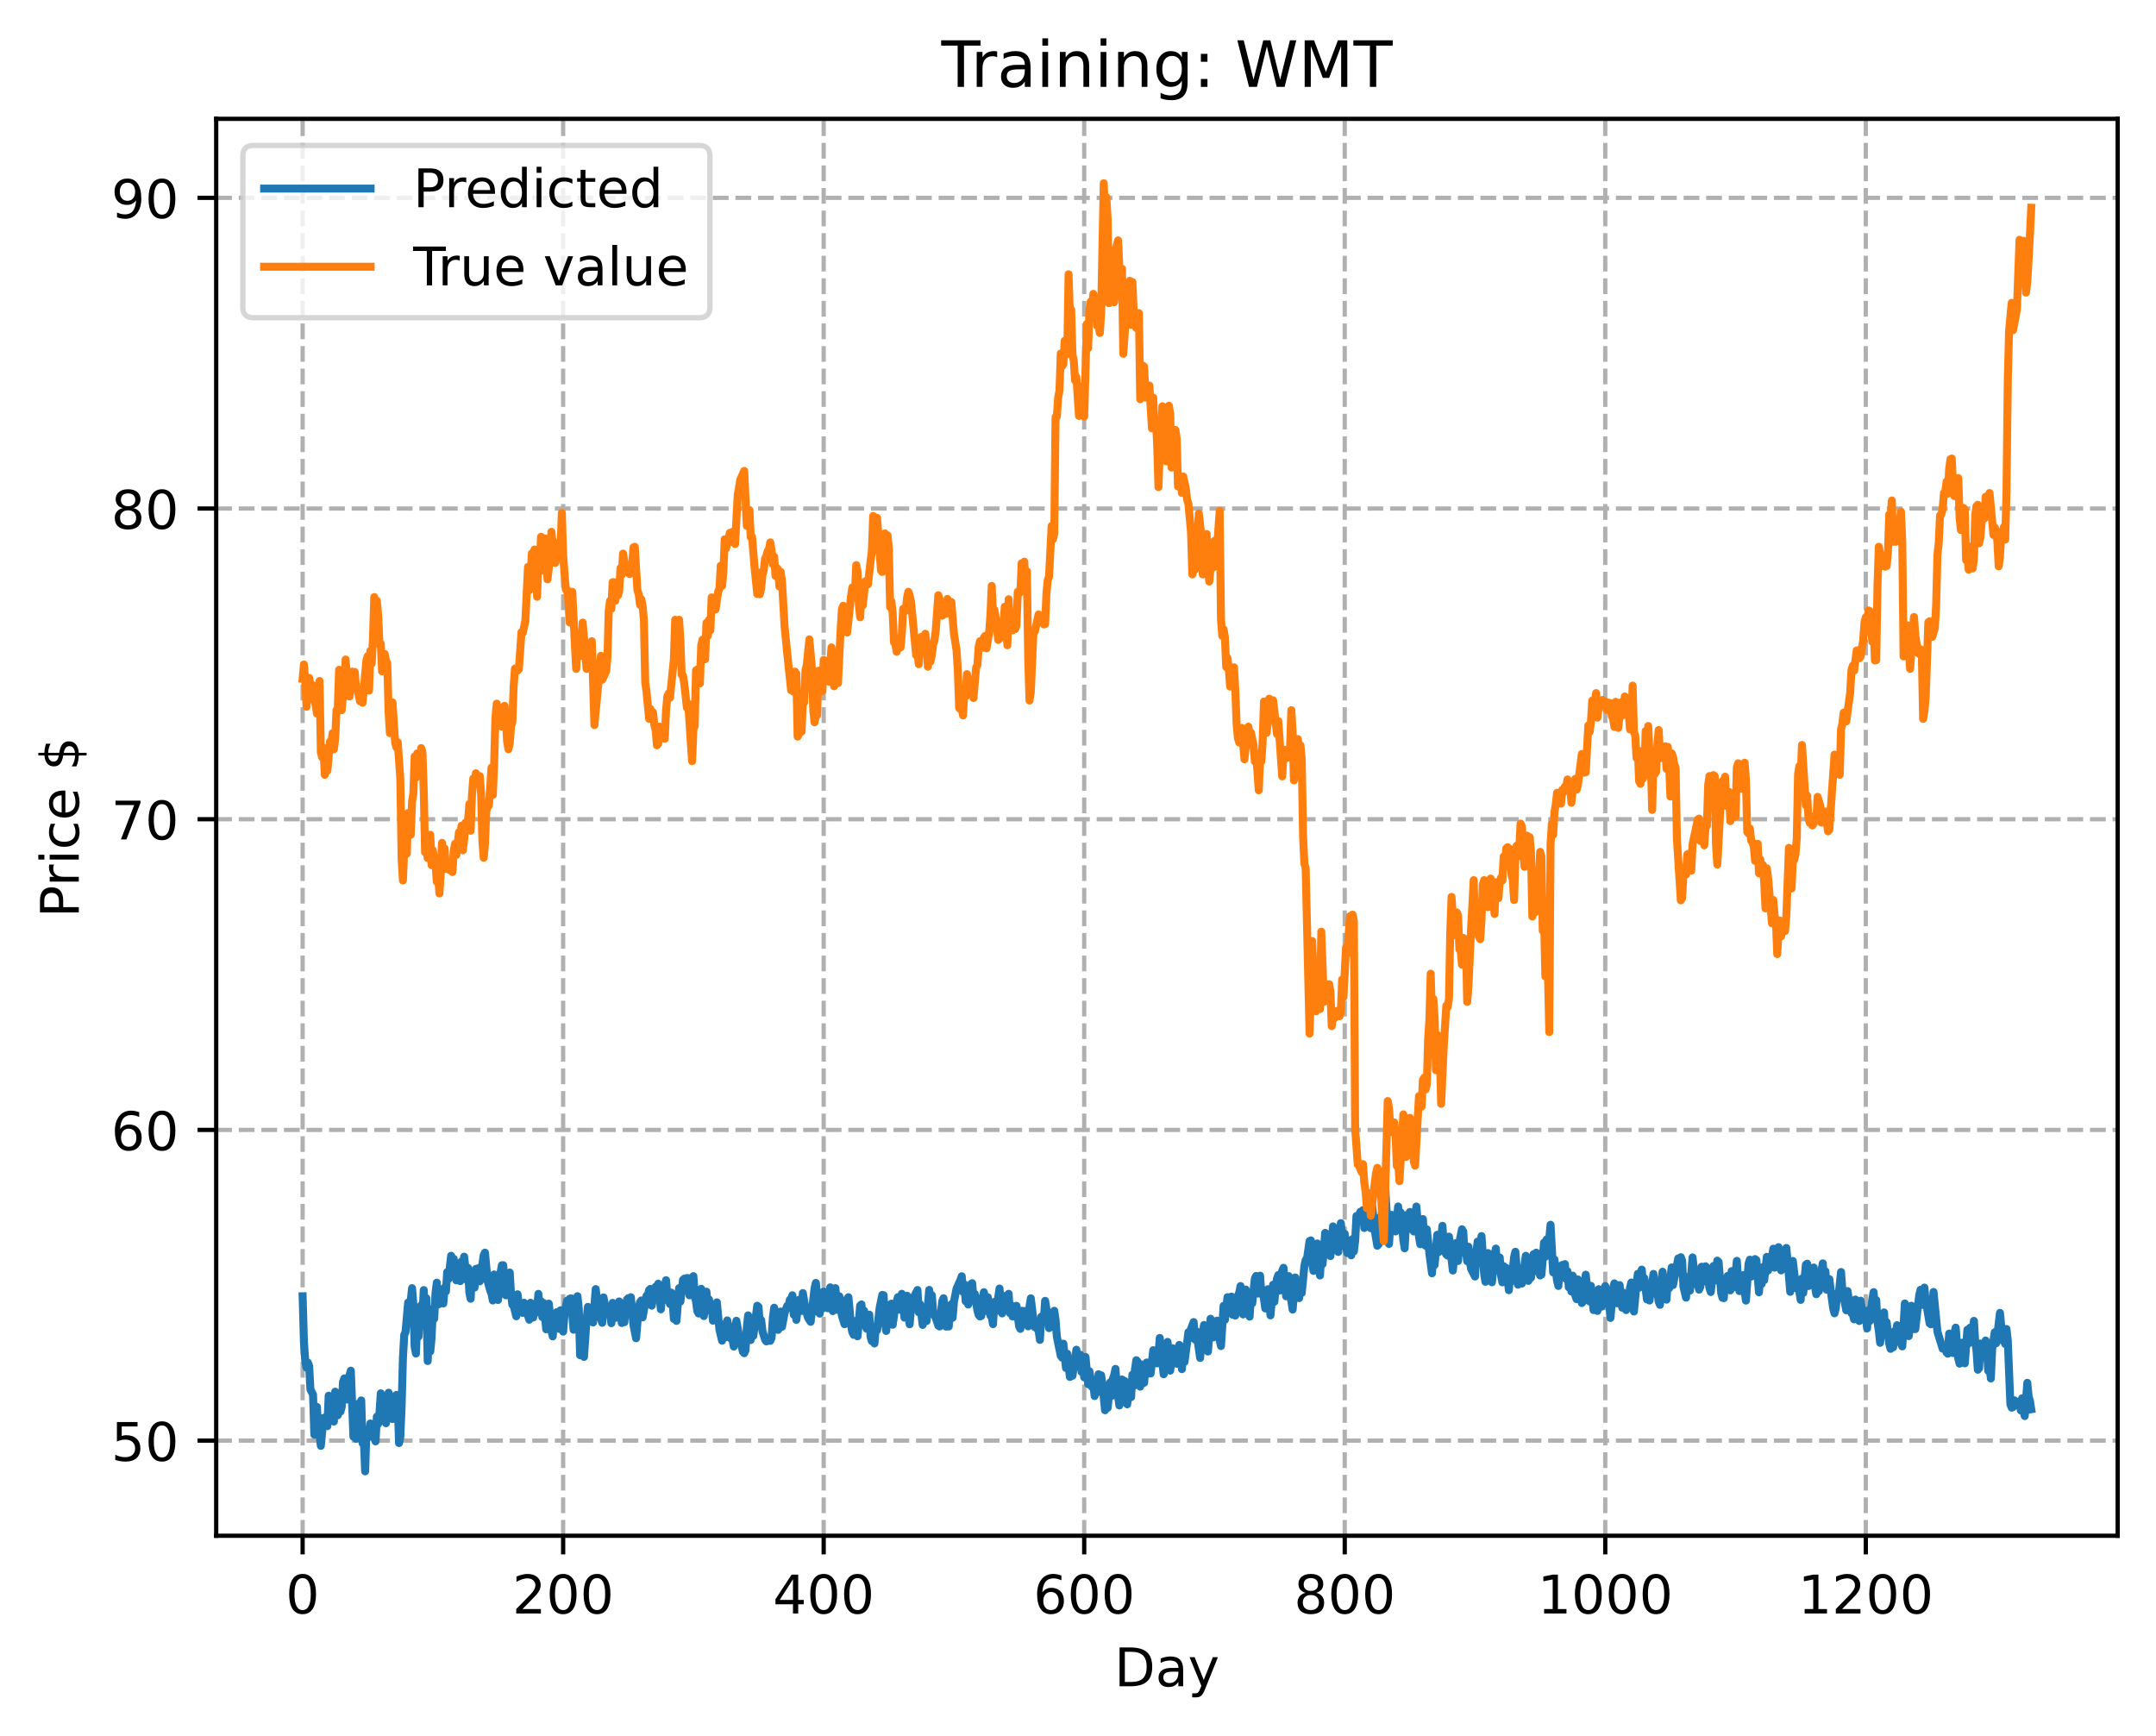 <?xml version="1.0" encoding="utf-8" standalone="no"?>
<!DOCTYPE svg PUBLIC "-//W3C//DTD SVG 1.1//EN"
  "http://www.w3.org/Graphics/SVG/1.1/DTD/svg11.dtd">
<!-- Created with matplotlib (https://matplotlib.org/) -->
<svg height="325.986pt" version="1.1" viewBox="0 0 404.923 325.986" width="404.923pt" xmlns="http://www.w3.org/2000/svg" xmlns:xlink="http://www.w3.org/1999/xlink">
 <defs>
  <style type="text/css">
*{stroke-linecap:butt;stroke-linejoin:round;}
  </style>
 </defs>
 <g id="figure_1">
  <g id="patch_1">
   <path d="M 0 325.986 
L 404.923 325.986 
L 404.923 0 
L 0 0 
z
" style="fill:#ffffff;"/>
  </g>
  <g id="axes_1">
   <g id="patch_2">
    <path d="M 40.603 288.43 
L 397.723 288.43 
L 397.723 22.318 
L 40.603 22.318 
z
" style="fill:#ffffff;"/>
   </g>
   <g id="matplotlib.axis_1">
    <g id="xtick_1">
     <g id="line2d_1">
      <path clip-path="url(#pffafd11b6b)" d="M 56.836 288.43 
L 56.836 22.318 
" style="fill:none;stroke:#b0b0b0;stroke-dasharray:2.96,1.28;stroke-dashoffset:0;stroke-width:0.8;"/>
     </g>
     <g id="line2d_2">
      <defs>
       <path d="M 0 0 
L 0 3.5 
" id="me8458d8da1" style="stroke:#000000;stroke-width:0.8;"/>
      </defs>
      <g>
       <use style="stroke:#000000;stroke-width:0.8;" x="56.836" xlink:href="#me8458d8da1" y="288.43"/>
      </g>
     </g>
     <g id="text_1">
      <!-- 0 -->
      <defs>
       <path d="M 31.781 66.406 
Q 24.172 66.406 20.328 58.906 
Q 16.5 51.422 16.5 36.375 
Q 16.5 21.391 20.328 13.891 
Q 24.172 6.391 31.781 6.391 
Q 39.453 6.391 43.281 13.891 
Q 47.125 21.391 47.125 36.375 
Q 47.125 51.422 43.281 58.906 
Q 39.453 66.406 31.781 66.406 
z
M 31.781 74.219 
Q 44.047 74.219 50.516 64.516 
Q 56.984 54.828 56.984 36.375 
Q 56.984 17.969 50.516 8.266 
Q 44.047 -1.422 31.781 -1.422 
Q 19.531 -1.422 13.062 8.266 
Q 6.594 17.969 6.594 36.375 
Q 6.594 54.828 13.062 64.516 
Q 19.531 74.219 31.781 74.219 
z
" id="DejaVuSans-48"/>
      </defs>
      <g transform="translate(53.655 303.029)scale(0.1 -0.1)">
       <use xlink:href="#DejaVuSans-48"/>
      </g>
     </g>
    </g>
    <g id="xtick_2">
     <g id="line2d_3">
      <path clip-path="url(#pffafd11b6b)" d="M 105.766 288.43 
L 105.766 22.318 
" style="fill:none;stroke:#b0b0b0;stroke-dasharray:2.96,1.28;stroke-dashoffset:0;stroke-width:0.8;"/>
     </g>
     <g id="line2d_4">
      <g>
       <use style="stroke:#000000;stroke-width:0.8;" x="105.766" xlink:href="#me8458d8da1" y="288.43"/>
      </g>
     </g>
     <g id="text_2">
      <!-- 200 -->
      <defs>
       <path d="M 19.188 8.297 
L 53.609 8.297 
L 53.609 0 
L 7.328 0 
L 7.328 8.297 
Q 12.938 14.109 22.625 23.891 
Q 32.328 33.688 34.812 36.531 
Q 39.547 41.844 41.422 45.531 
Q 43.312 49.219 43.312 52.781 
Q 43.312 58.594 39.234 62.25 
Q 35.156 65.922 28.609 65.922 
Q 23.969 65.922 18.812 64.312 
Q 13.672 62.703 7.812 59.422 
L 7.812 69.391 
Q 13.766 71.781 18.938 73 
Q 24.125 74.219 28.422 74.219 
Q 39.75 74.219 46.484 68.547 
Q 53.219 62.891 53.219 53.422 
Q 53.219 48.922 51.531 44.891 
Q 49.859 40.875 45.406 35.406 
Q 44.188 33.984 37.641 27.219 
Q 31.109 20.453 19.188 8.297 
z
" id="DejaVuSans-50"/>
      </defs>
      <g transform="translate(96.223 303.029)scale(0.1 -0.1)">
       <use xlink:href="#DejaVuSans-50"/>
       <use x="63.623" xlink:href="#DejaVuSans-48"/>
       <use x="127.246" xlink:href="#DejaVuSans-48"/>
      </g>
     </g>
    </g>
    <g id="xtick_3">
     <g id="line2d_5">
      <path clip-path="url(#pffafd11b6b)" d="M 154.697 288.43 
L 154.697 22.318 
" style="fill:none;stroke:#b0b0b0;stroke-dasharray:2.96,1.28;stroke-dashoffset:0;stroke-width:0.8;"/>
     </g>
     <g id="line2d_6">
      <g>
       <use style="stroke:#000000;stroke-width:0.8;" x="154.697" xlink:href="#me8458d8da1" y="288.43"/>
      </g>
     </g>
     <g id="text_3">
      <!-- 400 -->
      <defs>
       <path d="M 37.797 64.312 
L 12.891 25.391 
L 37.797 25.391 
z
M 35.203 72.906 
L 47.609 72.906 
L 47.609 25.391 
L 58.016 25.391 
L 58.016 17.188 
L 47.609 17.188 
L 47.609 0 
L 37.797 0 
L 37.797 17.188 
L 4.891 17.188 
L 4.891 26.703 
z
" id="DejaVuSans-52"/>
      </defs>
      <g transform="translate(145.153 303.029)scale(0.1 -0.1)">
       <use xlink:href="#DejaVuSans-52"/>
       <use x="63.623" xlink:href="#DejaVuSans-48"/>
       <use x="127.246" xlink:href="#DejaVuSans-48"/>
      </g>
     </g>
    </g>
    <g id="xtick_4">
     <g id="line2d_7">
      <path clip-path="url(#pffafd11b6b)" d="M 203.628 288.43 
L 203.628 22.318 
" style="fill:none;stroke:#b0b0b0;stroke-dasharray:2.96,1.28;stroke-dashoffset:0;stroke-width:0.8;"/>
     </g>
     <g id="line2d_8">
      <g>
       <use style="stroke:#000000;stroke-width:0.8;" x="203.628" xlink:href="#me8458d8da1" y="288.43"/>
      </g>
     </g>
     <g id="text_4">
      <!-- 600 -->
      <defs>
       <path d="M 33.016 40.375 
Q 26.375 40.375 22.484 35.828 
Q 18.609 31.297 18.609 23.391 
Q 18.609 15.531 22.484 10.953 
Q 26.375 6.391 33.016 6.391 
Q 39.656 6.391 43.531 10.953 
Q 47.406 15.531 47.406 23.391 
Q 47.406 31.297 43.531 35.828 
Q 39.656 40.375 33.016 40.375 
z
M 52.594 71.297 
L 52.594 62.312 
Q 48.875 64.062 45.094 64.984 
Q 41.312 65.922 37.594 65.922 
Q 27.828 65.922 22.672 59.328 
Q 17.531 52.734 16.797 39.406 
Q 19.672 43.656 24.016 45.922 
Q 28.375 48.188 33.594 48.188 
Q 44.578 48.188 50.953 41.516 
Q 57.328 34.859 57.328 23.391 
Q 57.328 12.156 50.688 5.359 
Q 44.047 -1.422 33.016 -1.422 
Q 20.359 -1.422 13.672 8.266 
Q 6.984 17.969 6.984 36.375 
Q 6.984 53.656 15.188 63.938 
Q 23.391 74.219 37.203 74.219 
Q 40.922 74.219 44.703 73.484 
Q 48.484 72.75 52.594 71.297 
z
" id="DejaVuSans-54"/>
      </defs>
      <g transform="translate(194.084 303.029)scale(0.1 -0.1)">
       <use xlink:href="#DejaVuSans-54"/>
       <use x="63.623" xlink:href="#DejaVuSans-48"/>
       <use x="127.246" xlink:href="#DejaVuSans-48"/>
      </g>
     </g>
    </g>
    <g id="xtick_5">
     <g id="line2d_9">
      <path clip-path="url(#pffafd11b6b)" d="M 252.558 288.43 
L 252.558 22.318 
" style="fill:none;stroke:#b0b0b0;stroke-dasharray:2.96,1.28;stroke-dashoffset:0;stroke-width:0.8;"/>
     </g>
     <g id="line2d_10">
      <g>
       <use style="stroke:#000000;stroke-width:0.8;" x="252.558" xlink:href="#me8458d8da1" y="288.43"/>
      </g>
     </g>
     <g id="text_5">
      <!-- 800 -->
      <defs>
       <path d="M 31.781 34.625 
Q 24.75 34.625 20.719 30.859 
Q 16.703 27.094 16.703 20.516 
Q 16.703 13.922 20.719 10.156 
Q 24.75 6.391 31.781 6.391 
Q 38.812 6.391 42.859 10.172 
Q 46.922 13.969 46.922 20.516 
Q 46.922 27.094 42.891 30.859 
Q 38.875 34.625 31.781 34.625 
z
M 21.922 38.812 
Q 15.578 40.375 12.031 44.719 
Q 8.5 49.078 8.5 55.328 
Q 8.5 64.062 14.719 69.141 
Q 20.953 74.219 31.781 74.219 
Q 42.672 74.219 48.875 69.141 
Q 55.078 64.062 55.078 55.328 
Q 55.078 49.078 51.531 44.719 
Q 48 40.375 41.703 38.812 
Q 48.828 37.156 52.797 32.312 
Q 56.781 27.484 56.781 20.516 
Q 56.781 9.906 50.312 4.234 
Q 43.844 -1.422 31.781 -1.422 
Q 19.734 -1.422 13.25 4.234 
Q 6.781 9.906 6.781 20.516 
Q 6.781 27.484 10.781 32.312 
Q 14.797 37.156 21.922 38.812 
z
M 18.312 54.391 
Q 18.312 48.734 21.844 45.562 
Q 25.391 42.391 31.781 42.391 
Q 38.141 42.391 41.719 45.562 
Q 45.312 48.734 45.312 54.391 
Q 45.312 60.062 41.719 63.234 
Q 38.141 66.406 31.781 66.406 
Q 25.391 66.406 21.844 63.234 
Q 18.312 60.062 18.312 54.391 
z
" id="DejaVuSans-56"/>
      </defs>
      <g transform="translate(243.015 303.029)scale(0.1 -0.1)">
       <use xlink:href="#DejaVuSans-56"/>
       <use x="63.623" xlink:href="#DejaVuSans-48"/>
       <use x="127.246" xlink:href="#DejaVuSans-48"/>
      </g>
     </g>
    </g>
    <g id="xtick_6">
     <g id="line2d_11">
      <path clip-path="url(#pffafd11b6b)" d="M 301.489 288.43 
L 301.489 22.318 
" style="fill:none;stroke:#b0b0b0;stroke-dasharray:2.96,1.28;stroke-dashoffset:0;stroke-width:0.8;"/>
     </g>
     <g id="line2d_12">
      <g>
       <use style="stroke:#000000;stroke-width:0.8;" x="301.489" xlink:href="#me8458d8da1" y="288.43"/>
      </g>
     </g>
     <g id="text_6">
      <!-- 1000 -->
      <defs>
       <path d="M 12.406 8.297 
L 28.516 8.297 
L 28.516 63.922 
L 10.984 60.406 
L 10.984 69.391 
L 28.422 72.906 
L 38.281 72.906 
L 38.281 8.297 
L 54.391 8.297 
L 54.391 0 
L 12.406 0 
z
" id="DejaVuSans-49"/>
      </defs>
      <g transform="translate(288.764 303.029)scale(0.1 -0.1)">
       <use xlink:href="#DejaVuSans-49"/>
       <use x="63.623" xlink:href="#DejaVuSans-48"/>
       <use x="127.246" xlink:href="#DejaVuSans-48"/>
       <use x="190.869" xlink:href="#DejaVuSans-48"/>
      </g>
     </g>
    </g>
    <g id="xtick_7">
     <g id="line2d_13">
      <path clip-path="url(#pffafd11b6b)" d="M 350.419 288.43 
L 350.419 22.318 
" style="fill:none;stroke:#b0b0b0;stroke-dasharray:2.96,1.28;stroke-dashoffset:0;stroke-width:0.8;"/>
     </g>
     <g id="line2d_14">
      <g>
       <use style="stroke:#000000;stroke-width:0.8;" x="350.419" xlink:href="#me8458d8da1" y="288.43"/>
      </g>
     </g>
     <g id="text_7">
      <!-- 1200 -->
      <g transform="translate(337.694 303.029)scale(0.1 -0.1)">
       <use xlink:href="#DejaVuSans-49"/>
       <use x="63.623" xlink:href="#DejaVuSans-50"/>
       <use x="127.246" xlink:href="#DejaVuSans-48"/>
       <use x="190.869" xlink:href="#DejaVuSans-48"/>
      </g>
     </g>
    </g>
    <g id="text_8">
     <!-- Day -->
     <defs>
      <path d="M 19.672 64.797 
L 19.672 8.109 
L 31.594 8.109 
Q 46.688 8.109 53.688 14.938 
Q 60.688 21.781 60.688 36.531 
Q 60.688 51.172 53.688 57.984 
Q 46.688 64.797 31.594 64.797 
z
M 9.812 72.906 
L 30.078 72.906 
Q 51.266 72.906 61.172 64.094 
Q 71.094 55.281 71.094 36.531 
Q 71.094 17.672 61.125 8.828 
Q 51.172 0 30.078 0 
L 9.812 0 
z
" id="DejaVuSans-68"/>
      <path d="M 34.281 27.484 
Q 23.391 27.484 19.188 25 
Q 14.984 22.516 14.984 16.5 
Q 14.984 11.719 18.141 8.906 
Q 21.297 6.109 26.703 6.109 
Q 34.188 6.109 38.703 11.406 
Q 43.219 16.703 43.219 25.484 
L 43.219 27.484 
z
M 52.203 31.203 
L 52.203 0 
L 43.219 0 
L 43.219 8.297 
Q 40.141 3.328 35.547 0.953 
Q 30.953 -1.422 24.312 -1.422 
Q 15.922 -1.422 10.953 3.297 
Q 6 8.016 6 15.922 
Q 6 25.141 12.172 29.828 
Q 18.359 34.516 30.609 34.516 
L 43.219 34.516 
L 43.219 35.406 
Q 43.219 41.609 39.141 45 
Q 35.062 48.391 27.688 48.391 
Q 23 48.391 18.547 47.266 
Q 14.109 46.141 10.016 43.891 
L 10.016 52.203 
Q 14.938 54.109 19.578 55.047 
Q 24.219 56 28.609 56 
Q 40.484 56 46.344 49.844 
Q 52.203 43.703 52.203 31.203 
z
" id="DejaVuSans-97"/>
      <path d="M 32.172 -5.078 
Q 28.375 -14.844 24.75 -17.812 
Q 21.141 -20.797 15.094 -20.797 
L 7.906 -20.797 
L 7.906 -13.281 
L 13.188 -13.281 
Q 16.891 -13.281 18.938 -11.516 
Q 21 -9.766 23.484 -3.219 
L 25.094 0.875 
L 2.984 54.688 
L 12.5 54.688 
L 29.594 11.922 
L 46.688 54.688 
L 56.203 54.688 
z
" id="DejaVuSans-121"/>
     </defs>
     <g transform="translate(209.29 316.707)scale(0.1 -0.1)">
      <use xlink:href="#DejaVuSans-68"/>
      <use x="77.002" xlink:href="#DejaVuSans-97"/>
      <use x="138.281" xlink:href="#DejaVuSans-121"/>
     </g>
    </g>
   </g>
   <g id="matplotlib.axis_2">
    <g id="ytick_1">
     <g id="line2d_15">
      <path clip-path="url(#pffafd11b6b)" d="M 40.603 270.569 
L 397.723 270.569 
" style="fill:none;stroke:#b0b0b0;stroke-dasharray:2.96,1.28;stroke-dashoffset:0;stroke-width:0.8;"/>
     </g>
     <g id="line2d_16">
      <defs>
       <path d="M 0 0 
L -3.5 0 
" id="m5b2a5f4b55" style="stroke:#000000;stroke-width:0.8;"/>
      </defs>
      <g>
       <use style="stroke:#000000;stroke-width:0.8;" x="40.603" xlink:href="#m5b2a5f4b55" y="270.569"/>
      </g>
     </g>
     <g id="text_9">
      <!-- 50 -->
      <defs>
       <path d="M 10.797 72.906 
L 49.516 72.906 
L 49.516 64.594 
L 19.828 64.594 
L 19.828 46.734 
Q 21.969 47.469 24.109 47.828 
Q 26.266 48.188 28.422 48.188 
Q 40.625 48.188 47.75 41.5 
Q 54.891 34.812 54.891 23.391 
Q 54.891 11.625 47.562 5.094 
Q 40.234 -1.422 26.906 -1.422 
Q 22.312 -1.422 17.547 -0.641 
Q 12.797 0.141 7.719 1.703 
L 7.719 11.625 
Q 12.109 9.234 16.797 8.062 
Q 21.484 6.891 26.703 6.891 
Q 35.156 6.891 40.078 11.328 
Q 45.016 15.766 45.016 23.391 
Q 45.016 31 40.078 35.438 
Q 35.156 39.891 26.703 39.891 
Q 22.75 39.891 18.812 39.016 
Q 14.891 38.141 10.797 36.281 
z
" id="DejaVuSans-53"/>
      </defs>
      <g transform="translate(20.878 274.368)scale(0.1 -0.1)">
       <use xlink:href="#DejaVuSans-53"/>
       <use x="63.623" xlink:href="#DejaVuSans-48"/>
      </g>
     </g>
    </g>
    <g id="ytick_2">
     <g id="line2d_17">
      <path clip-path="url(#pffafd11b6b)" d="M 40.603 212.216 
L 397.723 212.216 
" style="fill:none;stroke:#b0b0b0;stroke-dasharray:2.96,1.28;stroke-dashoffset:0;stroke-width:0.8;"/>
     </g>
     <g id="line2d_18">
      <g>
       <use style="stroke:#000000;stroke-width:0.8;" x="40.603" xlink:href="#m5b2a5f4b55" y="212.216"/>
      </g>
     </g>
     <g id="text_10">
      <!-- 60 -->
      <g transform="translate(20.878 216.015)scale(0.1 -0.1)">
       <use xlink:href="#DejaVuSans-54"/>
       <use x="63.623" xlink:href="#DejaVuSans-48"/>
      </g>
     </g>
    </g>
    <g id="ytick_3">
     <g id="line2d_19">
      <path clip-path="url(#pffafd11b6b)" d="M 40.603 153.863 
L 397.723 153.863 
" style="fill:none;stroke:#b0b0b0;stroke-dasharray:2.96,1.28;stroke-dashoffset:0;stroke-width:0.8;"/>
     </g>
     <g id="line2d_20">
      <g>
       <use style="stroke:#000000;stroke-width:0.8;" x="40.603" xlink:href="#m5b2a5f4b55" y="153.863"/>
      </g>
     </g>
     <g id="text_11">
      <!-- 70 -->
      <defs>
       <path d="M 8.203 72.906 
L 55.078 72.906 
L 55.078 68.703 
L 28.609 0 
L 18.312 0 
L 43.219 64.594 
L 8.203 64.594 
z
" id="DejaVuSans-55"/>
      </defs>
      <g transform="translate(20.878 157.662)scale(0.1 -0.1)">
       <use xlink:href="#DejaVuSans-55"/>
       <use x="63.623" xlink:href="#DejaVuSans-48"/>
      </g>
     </g>
    </g>
    <g id="ytick_4">
     <g id="line2d_21">
      <path clip-path="url(#pffafd11b6b)" d="M 40.603 95.51 
L 397.723 95.51 
" style="fill:none;stroke:#b0b0b0;stroke-dasharray:2.96,1.28;stroke-dashoffset:0;stroke-width:0.8;"/>
     </g>
     <g id="line2d_22">
      <g>
       <use style="stroke:#000000;stroke-width:0.8;" x="40.603" xlink:href="#m5b2a5f4b55" y="95.51"/>
      </g>
     </g>
     <g id="text_12">
      <!-- 80 -->
      <g transform="translate(20.878 99.309)scale(0.1 -0.1)">
       <use xlink:href="#DejaVuSans-56"/>
       <use x="63.623" xlink:href="#DejaVuSans-48"/>
      </g>
     </g>
    </g>
    <g id="ytick_5">
     <g id="line2d_23">
      <path clip-path="url(#pffafd11b6b)" d="M 40.603 37.157 
L 397.723 37.157 
" style="fill:none;stroke:#b0b0b0;stroke-dasharray:2.96,1.28;stroke-dashoffset:0;stroke-width:0.8;"/>
     </g>
     <g id="line2d_24">
      <g>
       <use style="stroke:#000000;stroke-width:0.8;" x="40.603" xlink:href="#m5b2a5f4b55" y="37.157"/>
      </g>
     </g>
     <g id="text_13">
      <!-- 90 -->
      <defs>
       <path d="M 10.984 1.516 
L 10.984 10.5 
Q 14.703 8.734 18.5 7.812 
Q 22.312 6.891 25.984 6.891 
Q 35.75 6.891 40.891 13.453 
Q 46.047 20.016 46.781 33.406 
Q 43.953 29.203 39.594 26.953 
Q 35.25 24.703 29.984 24.703 
Q 19.047 24.703 12.672 31.312 
Q 6.297 37.938 6.297 49.422 
Q 6.297 60.641 12.938 67.422 
Q 19.578 74.219 30.609 74.219 
Q 43.266 74.219 49.922 64.516 
Q 56.594 54.828 56.594 36.375 
Q 56.594 19.141 48.406 8.859 
Q 40.234 -1.422 26.422 -1.422 
Q 22.703 -1.422 18.891 -0.688 
Q 15.094 0.047 10.984 1.516 
z
M 30.609 32.422 
Q 37.25 32.422 41.125 36.953 
Q 45.016 41.5 45.016 49.422 
Q 45.016 57.281 41.125 61.844 
Q 37.25 66.406 30.609 66.406 
Q 23.969 66.406 20.094 61.844 
Q 16.219 57.281 16.219 49.422 
Q 16.219 41.5 20.094 36.953 
Q 23.969 32.422 30.609 32.422 
z
" id="DejaVuSans-57"/>
      </defs>
      <g transform="translate(20.878 40.956)scale(0.1 -0.1)">
       <use xlink:href="#DejaVuSans-57"/>
       <use x="63.623" xlink:href="#DejaVuSans-48"/>
      </g>
     </g>
    </g>
    <g id="text_14">
     <!-- Price $ -->
     <defs>
      <path d="M 19.672 64.797 
L 19.672 37.406 
L 32.078 37.406 
Q 38.969 37.406 42.719 40.969 
Q 46.484 44.531 46.484 51.125 
Q 46.484 57.672 42.719 61.234 
Q 38.969 64.797 32.078 64.797 
z
M 9.812 72.906 
L 32.078 72.906 
Q 44.344 72.906 50.609 67.359 
Q 56.891 61.812 56.891 51.125 
Q 56.891 40.328 50.609 34.812 
Q 44.344 29.297 32.078 29.297 
L 19.672 29.297 
L 19.672 0 
L 9.812 0 
z
" id="DejaVuSans-80"/>
      <path d="M 41.109 46.297 
Q 39.594 47.172 37.812 47.578 
Q 36.031 48 33.891 48 
Q 26.266 48 22.188 43.047 
Q 18.109 38.094 18.109 28.812 
L 18.109 0 
L 9.078 0 
L 9.078 54.688 
L 18.109 54.688 
L 18.109 46.188 
Q 20.953 51.172 25.484 53.578 
Q 30.031 56 36.531 56 
Q 37.453 56 38.578 55.875 
Q 39.703 55.766 41.062 55.516 
z
" id="DejaVuSans-114"/>
      <path d="M 9.422 54.688 
L 18.406 54.688 
L 18.406 0 
L 9.422 0 
z
M 9.422 75.984 
L 18.406 75.984 
L 18.406 64.594 
L 9.422 64.594 
z
" id="DejaVuSans-105"/>
      <path d="M 48.781 52.594 
L 48.781 44.188 
Q 44.969 46.297 41.141 47.344 
Q 37.312 48.391 33.406 48.391 
Q 24.656 48.391 19.812 42.844 
Q 14.984 37.312 14.984 27.297 
Q 14.984 17.281 19.812 11.734 
Q 24.656 6.203 33.406 6.203 
Q 37.312 6.203 41.141 7.25 
Q 44.969 8.297 48.781 10.406 
L 48.781 2.094 
Q 45.016 0.344 40.984 -0.531 
Q 36.969 -1.422 32.422 -1.422 
Q 20.062 -1.422 12.781 6.344 
Q 5.516 14.109 5.516 27.297 
Q 5.516 40.672 12.859 48.328 
Q 20.219 56 33.016 56 
Q 37.156 56 41.109 55.141 
Q 45.062 54.297 48.781 52.594 
z
" id="DejaVuSans-99"/>
      <path d="M 56.203 29.594 
L 56.203 25.203 
L 14.891 25.203 
Q 15.484 15.922 20.484 11.062 
Q 25.484 6.203 34.422 6.203 
Q 39.594 6.203 44.453 7.469 
Q 49.312 8.734 54.109 11.281 
L 54.109 2.781 
Q 49.266 0.734 44.188 -0.344 
Q 39.109 -1.422 33.891 -1.422 
Q 20.797 -1.422 13.156 6.188 
Q 5.516 13.812 5.516 26.812 
Q 5.516 40.234 12.766 48.109 
Q 20.016 56 32.328 56 
Q 43.359 56 49.781 48.891 
Q 56.203 41.797 56.203 29.594 
z
M 47.219 32.234 
Q 47.125 39.594 43.094 43.984 
Q 39.062 48.391 32.422 48.391 
Q 24.906 48.391 20.391 44.141 
Q 15.875 39.891 15.188 32.172 
z
" id="DejaVuSans-101"/>
      <path id="DejaVuSans-32"/>
      <path d="M 33.797 -14.703 
L 28.906 -14.703 
L 28.859 0 
Q 23.734 0.094 18.609 1.188 
Q 13.484 2.297 8.297 4.5 
L 8.297 13.281 
Q 13.281 10.156 18.375 8.562 
Q 23.484 6.984 28.906 6.938 
L 28.906 29.203 
Q 18.109 30.953 13.203 35.156 
Q 8.297 39.359 8.297 46.688 
Q 8.297 54.641 13.625 59.219 
Q 18.953 63.812 28.906 64.5 
L 28.906 75.984 
L 33.797 75.984 
L 33.797 64.656 
Q 38.328 64.453 42.578 63.688 
Q 46.828 62.938 50.875 61.625 
L 50.875 53.078 
Q 46.828 55.125 42.547 56.25 
Q 38.281 57.375 33.797 57.562 
L 33.797 36.719 
Q 44.875 35.016 50.094 30.609 
Q 55.328 26.219 55.328 18.609 
Q 55.328 10.359 49.781 5.594 
Q 44.234 0.828 33.797 0.094 
z
M 28.906 37.594 
L 28.906 57.625 
Q 23.25 56.984 20.266 54.391 
Q 17.281 51.812 17.281 47.516 
Q 17.281 43.312 20.031 40.969 
Q 22.797 38.625 28.906 37.594 
z
M 33.797 28.219 
L 33.797 7.078 
Q 39.984 7.906 43.141 10.594 
Q 46.297 13.281 46.297 17.672 
Q 46.297 21.969 43.281 24.5 
Q 40.281 27.047 33.797 28.219 
z
" id="DejaVuSans-36"/>
     </defs>
     <g transform="translate(14.798 172.342)rotate(-90)scale(0.1 -0.1)">
      <use xlink:href="#DejaVuSans-80"/>
      <use x="58.553" xlink:href="#DejaVuSans-114"/>
      <use x="99.666" xlink:href="#DejaVuSans-105"/>
      <use x="127.449" xlink:href="#DejaVuSans-99"/>
      <use x="182.43" xlink:href="#DejaVuSans-101"/>
      <use x="243.953" xlink:href="#DejaVuSans-32"/>
      <use x="275.74" xlink:href="#DejaVuSans-36"/>
     </g>
    </g>
   </g>
   <g id="line2d_25">
    <path clip-path="url(#pffafd11b6b)" d="M 56.836 243.459 
L 57.081 252.003 
L 57.325 255.586 
L 57.57 256.869 
L 57.814 255.894 
L 58.059 256.555 
L 58.304 260.96 
L 58.793 261.924 
L 59.038 269.454 
L 59.527 264.234 
L 59.772 269.03 
L 60.016 269.61 
L 60.261 271.549 
L 60.75 266.313 
L 60.995 266.768 
L 61.24 266.073 
L 61.484 267.854 
L 61.729 262.132 
L 61.974 262.943 
L 62.218 265.628 
L 62.463 265.062 
L 62.708 266.987 
L 62.952 261.376 
L 63.441 265.813 
L 63.686 263.006 
L 63.931 265.135 
L 64.175 264.257 
L 64.42 259.532 
L 64.665 258.88 
L 64.909 259.933 
L 65.154 262.848 
L 65.399 262.094 
L 65.643 258.28 
L 65.888 257.431 
L 66.377 269.819 
L 66.622 268.563 
L 66.867 270.222 
L 67.111 268.75 
L 67.356 263.608 
L 67.601 264.429 
L 67.845 263.023 
L 68.09 271.037 
L 68.335 270.428 
L 68.579 276.334 
L 68.824 268.583 
L 69.313 269.869 
L 69.558 267.349 
L 69.802 268.746 
L 70.047 268.093 
L 70.292 270.089 
L 70.536 270.708 
L 70.781 266.056 
L 71.026 267.428 
L 71.27 265.331 
L 71.515 261.687 
L 72.004 262.92 
L 72.249 266.366 
L 72.494 267.299 
L 72.983 261.573 
L 73.472 263.068 
L 73.717 266.521 
L 73.962 264.746 
L 74.206 264.354 
L 74.451 261.979 
L 74.696 262.937 
L 74.94 271.028 
L 75.185 269.873 
L 75.429 264.08 
L 75.674 255.113 
L 75.919 250.719 
L 76.163 250.186 
L 76.653 244.627 
L 76.897 246.62 
L 77.387 241.932 
L 77.631 244.928 
L 77.876 252.987 
L 78.121 254.21 
L 78.365 248.049 
L 78.61 251.023 
L 78.855 246.576 
L 79.099 245.157 
L 79.344 247.01 
L 79.589 242.294 
L 79.833 248.061 
L 80.078 243.829 
L 80.323 255.62 
L 80.567 250.297 
L 80.812 253.813 
L 81.056 251.273 
L 81.301 245.812 
L 81.546 247.682 
L 81.79 242.931 
L 82.035 240.901 
L 82.28 245.01 
L 82.524 244.878 
L 82.769 242.199 
L 83.014 244.356 
L 83.258 244.816 
L 83.503 241.84 
L 83.748 242.556 
L 83.992 238.907 
L 84.237 240.216 
L 84.726 235.851 
L 84.971 238.443 
L 85.216 236.419 
L 85.46 239.517 
L 85.705 240.462 
L 85.95 237.912 
L 86.439 240.616 
L 86.684 236.916 
L 86.928 238.356 
L 87.173 236.02 
L 87.662 240.382 
L 87.907 238.136 
L 88.151 242.76 
L 88.396 243.925 
L 88.641 238.97 
L 88.885 241.179 
L 89.13 241.825 
L 89.375 238.312 
L 89.619 240.212 
L 89.864 238.178 
L 90.109 240.652 
L 90.843 235.764 
L 91.087 235.265 
L 91.577 240.576 
L 92.066 242.372 
L 92.311 242.982 
L 92.555 244.246 
L 92.8 239.365 
L 93.044 241.797 
L 93.289 242.445 
L 93.534 244.157 
L 94.023 238.923 
L 94.268 237.631 
L 94.512 237.622 
L 94.757 241.286 
L 95.002 243.274 
L 95.246 242.01 
L 95.491 239.821 
L 95.736 238.997 
L 95.98 243.132 
L 96.225 245.038 
L 96.47 245.211 
L 96.959 247.218 
L 97.204 243.084 
L 97.448 245.123 
L 97.693 246.097 
L 97.938 246.133 
L 98.182 246.582 
L 98.427 244.674 
L 99.405 247.864 
L 99.65 244.679 
L 100.139 247.453 
L 100.384 245.376 
L 100.629 246.567 
L 100.873 245.709 
L 101.118 243.003 
L 101.363 246.135 
L 101.607 244.383 
L 101.852 247.361 
L 102.097 244.711 
L 102.586 249.665 
L 103.075 244.839 
L 103.565 249.944 
L 103.809 250.996 
L 104.054 248.244 
L 104.299 249.395 
L 104.543 246.459 
L 105.032 249.578 
L 105.277 246.084 
L 105.766 250.096 
L 106.011 246.949 
L 106.5 244.288 
L 106.745 244.979 
L 106.99 243.931 
L 107.234 243.839 
L 107.724 249.744 
L 108.213 244.505 
L 108.458 243.44 
L 108.702 245.75 
L 108.947 254.527 
L 109.192 251.062 
L 109.436 254.578 
L 109.681 254.844 
L 110.17 247.765 
L 110.415 245.445 
L 110.66 247.863 
L 110.904 245.668 
L 111.393 248.381 
L 111.883 242.11 
L 112.372 246.12 
L 113.106 248.442 
L 113.351 243.667 
L 113.595 245.003 
L 113.84 245.702 
L 114.085 245.925 
L 114.329 245.811 
L 114.574 246.806 
L 114.819 248.509 
L 115.063 244.699 
L 115.308 246.604 
L 115.553 247.524 
L 115.797 244.891 
L 116.042 246.662 
L 116.287 244.43 
L 116.776 248.479 
L 117.02 246.086 
L 117.265 248.33 
L 117.51 245.477 
L 117.754 244.069 
L 117.999 243.821 
L 118.244 244.065 
L 118.488 243.63 
L 118.978 248.889 
L 119.467 251.344 
L 119.956 245.591 
L 120.201 244.566 
L 120.446 244.24 
L 120.69 247.425 
L 121.424 243.365 
L 121.669 243.244 
L 121.914 242.279 
L 122.158 242.07 
L 122.403 245.224 
L 122.892 242.395 
L 123.137 241.661 
L 123.381 241.682 
L 123.626 241.093 
L 124.115 245.909 
L 124.36 243.065 
L 124.605 244.221 
L 124.849 241.64 
L 125.094 240.441 
L 125.339 243.412 
L 125.828 244.914 
L 126.073 242.766 
L 126.317 244.384 
L 126.562 247.726 
L 126.807 247.614 
L 127.051 248.085 
L 127.541 241.932 
L 127.785 244.454 
L 128.275 240.378 
L 128.519 240.159 
L 128.764 240.257 
L 129.008 240.037 
L 129.253 240.047 
L 129.498 243.277 
L 130.232 239.673 
L 130.476 243.4 
L 130.721 244.46 
L 130.966 246.269 
L 131.21 246.698 
L 131.455 243.663 
L 131.7 242.049 
L 131.944 245.844 
L 132.189 247.177 
L 132.678 242.593 
L 132.923 245.421 
L 133.168 244.066 
L 133.412 246.214 
L 133.657 245.178 
L 133.902 248.04 
L 134.146 246.051 
L 134.391 244.981 
L 134.636 244.596 
L 135.125 249.753 
L 135.614 251.799 
L 135.859 248.742 
L 136.348 251.151 
L 136.593 247.996 
L 137.082 251.137 
L 137.327 251.448 
L 137.571 251.53 
L 137.816 252.909 
L 138.061 249.394 
L 138.305 248.056 
L 139.039 252.203 
L 139.284 252.797 
L 139.529 253.897 
L 139.773 254.147 
L 140.018 253.626 
L 140.263 249.313 
L 140.507 247.043 
L 140.752 250.272 
L 140.996 251.674 
L 141.241 249.063 
L 141.486 250.904 
L 142.22 245.229 
L 142.464 245.444 
L 142.709 248.808 
L 142.954 247.928 
L 143.198 250.01 
L 143.688 251.59 
L 143.932 251.928 
L 144.177 251.858 
L 144.422 251.565 
L 144.666 251.827 
L 144.911 251.272 
L 145.156 247.472 
L 145.4 245.604 
L 145.645 248.762 
L 145.89 247.187 
L 146.134 249.77 
L 146.624 246.326 
L 146.868 249.187 
L 147.357 246.562 
L 147.847 245.264 
L 148.091 245.405 
L 148.336 244.12 
L 148.581 243.969 
L 148.825 243.269 
L 149.07 246.922 
L 149.315 244.539 
L 149.559 247.89 
L 150.049 244.132 
L 150.293 245.56 
L 150.538 246.216 
L 150.783 242.86 
L 151.272 245.824 
L 151.761 247.496 
L 152.251 248.253 
L 152.984 241.975 
L 153.229 240.942 
L 153.718 246.44 
L 153.963 246.719 
L 154.208 244.134 
L 154.452 245.774 
L 154.697 242.546 
L 154.942 245.005 
L 155.186 243.401 
L 155.431 245.701 
L 155.92 241.783 
L 156.165 245.012 
L 156.41 246.24 
L 156.899 241.927 
L 157.144 244.681 
L 157.388 246.027 
L 157.633 243.452 
L 158.122 247.117 
L 158.612 248.71 
L 159.101 243.948 
L 159.345 243.631 
L 159.835 248.963 
L 160.079 250.196 
L 160.324 250.699 
L 160.569 248.107 
L 160.813 250.368 
L 161.058 250.974 
L 161.547 245.215 
L 161.792 244.987 
L 162.037 248.414 
L 162.281 246.163 
L 162.526 248.868 
L 162.771 249.553 
L 163.26 246.901 
L 163.505 251.082 
L 163.749 251.887 
L 163.994 251.587 
L 164.239 252.322 
L 164.483 249.17 
L 164.728 249.85 
L 165.217 245.569 
L 165.706 243.198 
L 165.951 243.253 
L 166.196 248.062 
L 166.44 249.97 
L 166.685 247.255 
L 167.419 244.844 
L 167.664 248.802 
L 168.153 245.295 
L 168.642 243.62 
L 168.887 245.967 
L 169.376 242.993 
L 169.866 247.472 
L 170.355 243.357 
L 170.6 246.892 
L 170.844 248.717 
L 171.089 245.946 
L 171.578 243.71 
L 172.312 242.283 
L 172.557 246.467 
L 172.801 244.954 
L 173.291 248.836 
L 173.535 246.263 
L 173.78 248.106 
L 174.025 248.113 
L 174.514 242.262 
L 174.759 244.816 
L 175.003 243.239 
L 175.248 246.143 
L 175.493 247.042 
L 175.737 247.488 
L 176.227 248.977 
L 176.471 249.13 
L 176.96 244.394 
L 177.205 243.827 
L 177.694 249.153 
L 177.939 246.679 
L 178.184 249.137 
L 178.428 246.364 
L 178.673 244.968 
L 178.918 247.49 
L 179.162 244.484 
L 179.652 242.031 
L 180.386 240.384 
L 180.63 239.7 
L 180.875 242.636 
L 181.12 241.221 
L 181.364 244.404 
L 181.609 243.016 
L 181.854 245.008 
L 182.343 241.199 
L 182.588 240.997 
L 182.832 244.074 
L 183.077 243.011 
L 183.566 246.114 
L 183.811 246.967 
L 184.055 247.252 
L 184.3 247.15 
L 184.545 243.759 
L 184.789 242.69 
L 185.279 246.23 
L 185.523 243.643 
L 186.013 247.089 
L 186.257 247.371 
L 186.502 248.693 
L 186.747 244.525 
L 186.991 246.285 
L 187.236 245.233 
L 187.725 241.998 
L 187.97 245.101 
L 188.215 246.676 
L 188.459 244.245 
L 188.704 243.41 
L 188.948 245.645 
L 189.193 243.483 
L 189.438 242.992 
L 189.682 246.618 
L 189.927 245.162 
L 190.172 247.251 
L 190.416 245.901 
L 190.661 247.283 
L 190.906 245.245 
L 191.395 249.095 
L 191.64 249.581 
L 191.884 246.187 
L 192.129 248.146 
L 192.374 246.221 
L 192.618 248.396 
L 192.863 246.879 
L 193.108 249.106 
L 193.352 245.406 
L 193.597 243.841 
L 194.086 247.892 
L 194.331 249.24 
L 194.575 248.985 
L 194.82 249.621 
L 195.065 249.905 
L 195.309 251.651 
L 195.554 247.313 
L 195.799 247.174 
L 196.043 247.775 
L 196.288 244.318 
L 196.777 247.387 
L 197.022 249.44 
L 197.267 248.903 
L 197.511 248.668 
L 197.756 249.201 
L 198.001 246.176 
L 198.245 247.828 
L 198.49 251.057 
L 199.224 254.645 
L 199.469 254.984 
L 199.713 252.364 
L 200.203 256.923 
L 200.447 254.252 
L 200.936 258.607 
L 201.181 256.087 
L 201.426 258.393 
L 202.16 253.494 
L 202.404 256.413 
L 202.649 254.661 
L 202.894 254.435 
L 203.138 257.672 
L 203.383 256.205 
L 203.628 258.694 
L 203.872 254.863 
L 204.362 259.976 
L 204.606 257.534 
L 205.096 260.481 
L 205.34 260.011 
L 205.585 262.197 
L 205.83 259.588 
L 206.074 261.492 
L 206.319 258.099 
L 206.563 259.91 
L 206.808 258.288 
L 207.053 259.964 
L 207.542 264.866 
L 207.787 261.999 
L 208.031 264.417 
L 208.521 259.61 
L 208.765 262.184 
L 209.01 258.956 
L 209.255 258.263 
L 209.499 257.09 
L 209.744 260.495 
L 210.233 263.965 
L 210.723 259.089 
L 210.967 261.605 
L 211.212 259.351 
L 211.457 260.878 
L 211.701 263.749 
L 211.946 261.761 
L 212.435 262.404 
L 212.68 258.183 
L 212.924 260.304 
L 213.169 257.129 
L 213.414 255.467 
L 213.658 255.735 
L 214.148 260.434 
L 214.392 256.271 
L 214.637 258.556 
L 214.882 259.702 
L 215.126 256.661 
L 215.371 255.898 
L 215.86 257.954 
L 216.105 257.961 
L 216.594 253.587 
L 216.839 255.939 
L 217.084 253.876 
L 217.328 256.054 
L 217.573 254.36 
L 217.818 251.286 
L 218.307 256.077 
L 218.551 258.109 
L 219.041 253.236 
L 219.285 252.026 
L 219.53 255.632 
L 219.775 257.429 
L 220.264 253.218 
L 220.509 255.936 
L 220.753 253.691 
L 220.998 256.123 
L 221.487 252.59 
L 221.977 257.139 
L 222.221 253.726 
L 222.466 255.786 
L 222.955 252.124 
L 223.2 250.205 
L 223.445 250.211 
L 224.179 248.301 
L 224.423 251.579 
L 224.668 250.009 
L 225.402 255.041 
L 225.646 251.821 
L 226.136 248.847 
L 226.38 251.832 
L 226.625 253.142 
L 226.87 253.832 
L 227.359 247.682 
L 227.848 251.184 
L 228.093 248.541 
L 228.338 250.513 
L 228.582 248.033 
L 228.827 250.654 
L 229.316 252.807 
L 229.806 245.259 
L 230.05 247.891 
L 230.539 243.62 
L 230.784 245.892 
L 231.029 244.254 
L 231.273 243.52 
L 231.518 246.936 
L 231.763 244.795 
L 232.007 247.086 
L 232.497 243.355 
L 232.741 242.79 
L 232.986 241.537 
L 233.475 246.861 
L 233.965 242.192 
L 234.209 244.653 
L 234.699 247.284 
L 234.943 243.318 
L 235.188 244.773 
L 235.677 240.122 
L 235.922 239.639 
L 236.167 242.948 
L 236.656 239.587 
L 236.9 243.073 
L 237.145 242.26 
L 237.634 245.742 
L 237.879 242.859 
L 238.124 242.133 
L 238.613 247.046 
L 239.102 241.29 
L 239.347 244.485 
L 239.592 241.624 
L 239.836 240.178 
L 240.081 239.466 
L 240.326 242.39 
L 240.57 239.968 
L 240.815 238.672 
L 241.06 238.108 
L 241.549 243.454 
L 242.038 239.673 
L 242.283 242.835 
L 242.772 245.952 
L 243.261 239.925 
L 243.751 243.037 
L 243.995 243.805 
L 244.24 240.658 
L 244.485 242.828 
L 244.974 237.798 
L 245.219 236.656 
L 245.463 236.455 
L 245.953 233.083 
L 246.197 232.959 
L 246.442 237.254 
L 246.687 238.692 
L 246.931 235.549 
L 247.176 234.037 
L 247.421 233.539 
L 247.665 237.441 
L 247.91 239.552 
L 248.155 235.588 
L 248.399 237.393 
L 248.888 231.55 
L 249.133 234.805 
L 249.378 232.399 
L 249.622 235.001 
L 249.867 235.91 
L 250.356 230.327 
L 250.601 233.249 
L 250.846 230.679 
L 251.335 235.132 
L 251.824 229.72 
L 252.314 233.926 
L 252.558 231.721 
L 252.803 234.102 
L 253.048 235.349 
L 253.292 232.975 
L 253.782 235.767 
L 254.026 232.714 
L 254.271 235.038 
L 254.515 233.069 
L 254.76 228.384 
L 255.005 228.877 
L 255.494 227.582 
L 255.739 227.813 
L 255.983 227.275 
L 256.228 230.63 
L 256.962 225.592 
L 257.451 230.68 
L 257.696 226.434 
L 258.185 231.081 
L 258.675 233.966 
L 258.919 233.701 
L 259.164 228.644 
L 259.409 229.717 
L 259.653 226.003 
L 260.143 222.882 
L 260.632 230.897 
L 260.876 233.624 
L 261.121 229.602 
L 261.366 228.167 
L 261.61 230.905 
L 261.855 228.33 
L 262.1 231.282 
L 262.589 226.593 
L 262.834 229.92 
L 263.078 227.719 
L 263.568 232.873 
L 263.812 234.447 
L 264.057 229.84 
L 264.302 228.148 
L 264.546 230.808 
L 264.791 227.617 
L 265.036 230.385 
L 265.28 227.903 
L 265.525 231.282 
L 266.014 226.598 
L 266.503 232.279 
L 266.748 233.687 
L 267.237 228.956 
L 267.482 232.428 
L 267.727 233.954 
L 267.971 230.877 
L 268.461 235.48 
L 268.95 239.143 
L 269.195 235.411 
L 269.439 237.584 
L 269.929 231.907 
L 270.173 235.174 
L 270.418 232.221 
L 270.663 232.76 
L 270.907 230.228 
L 271.152 233.653 
L 271.397 235.18 
L 271.641 235.626 
L 271.886 235.819 
L 272.131 232.256 
L 272.864 238.623 
L 273.354 233.507 
L 273.843 236.834 
L 274.088 233.328 
L 274.577 230.87 
L 274.822 231.326 
L 275.066 235.315 
L 275.311 234.526 
L 275.556 236.875 
L 275.8 234.159 
L 276.045 236.89 
L 276.29 238.306 
L 277.024 239.749 
L 277.268 235.403 
L 277.513 233.187 
L 277.758 235.919 
L 278.247 232.15 
L 278.736 239.208 
L 278.981 240.736 
L 279.225 237.046 
L 279.47 235.342 
L 279.959 239.666 
L 280.204 240.83 
L 280.693 235.706 
L 280.938 234.494 
L 281.183 238.6 
L 281.427 237.801 
L 281.672 236.177 
L 281.917 239.568 
L 282.161 240.839 
L 282.406 237.801 
L 282.651 240.334 
L 282.895 238.129 
L 283.385 242.316 
L 283.629 238.963 
L 283.874 240.675 
L 284.363 236.109 
L 284.608 235.096 
L 285.097 241.279 
L 285.342 238.404 
L 285.831 241.069 
L 286.565 235.854 
L 287.054 240.565 
L 287.299 237.743 
L 287.544 239.966 
L 288.033 235.545 
L 288.278 237.779 
L 288.522 235.265 
L 289.012 238.941 
L 289.256 239.546 
L 289.501 239.398 
L 289.99 233.37 
L 290.235 236.024 
L 290.479 232.782 
L 290.724 235.229 
L 291.213 230.033 
L 291.703 238.976 
L 291.947 236.548 
L 292.437 240.552 
L 292.681 241.521 
L 292.926 238.501 
L 293.171 239.779 
L 293.415 237.571 
L 293.66 239.869 
L 293.905 237.417 
L 294.149 240.217 
L 294.394 238.752 
L 294.639 241.78 
L 294.883 240.054 
L 295.128 242.568 
L 295.373 239.586 
L 295.862 243.303 
L 296.106 244.001 
L 296.351 240.292 
L 296.596 242.754 
L 297.085 244.728 
L 297.33 244.417 
L 297.819 239.401 
L 298.308 243.82 
L 298.553 244.427 
L 298.798 241.499 
L 299.287 246.054 
L 299.532 242.816 
L 299.776 245.311 
L 300.021 246.207 
L 300.266 242.123 
L 300.51 244.665 
L 300.755 245.421 
L 301 242.897 
L 301.244 244.639 
L 301.489 241.534 
L 301.734 243.88 
L 301.978 242.472 
L 302.467 247.524 
L 302.957 241.948 
L 303.201 241.035 
L 303.446 241.479 
L 303.691 244.776 
L 303.935 242.546 
L 304.18 241.351 
L 304.669 245.605 
L 304.914 242.803 
L 305.403 246.054 
L 305.648 242.899 
L 305.893 244.414 
L 306.137 241.87 
L 306.382 240.878 
L 306.871 246.32 
L 307.361 241.141 
L 307.605 239.232 
L 307.85 241.847 
L 308.094 239.601 
L 308.339 238.448 
L 308.584 241.228 
L 308.828 240.045 
L 309.318 244.052 
L 309.562 241.502 
L 309.807 244.252 
L 310.052 241.816 
L 310.296 241.181 
L 310.541 239.258 
L 310.786 242.032 
L 311.03 240.71 
L 311.52 244.46 
L 311.764 245.063 
L 312.009 240.713 
L 312.254 238.846 
L 312.498 241.924 
L 312.743 243.435 
L 312.988 244.093 
L 313.232 240.176 
L 313.477 241.954 
L 313.966 238.039 
L 314.211 241.36 
L 315.189 236.35 
L 315.434 236.544 
L 315.679 236.119 
L 315.923 236.787 
L 316.168 241.635 
L 316.657 243.714 
L 316.902 239.853 
L 317.147 242.039 
L 317.391 242.402 
L 317.881 236.157 
L 318.37 240.364 
L 318.615 241.238 
L 318.859 241.198 
L 319.104 242.211 
L 319.349 241.687 
L 319.593 237.904 
L 320.082 240.637 
L 320.327 237.824 
L 320.572 239.425 
L 320.816 240.263 
L 321.061 241.909 
L 321.306 242.657 
L 321.795 237.781 
L 322.04 240.526 
L 322.529 236.765 
L 322.774 237.021 
L 323.263 242.876 
L 323.508 243.751 
L 323.752 243.814 
L 323.997 240.314 
L 324.242 242.165 
L 324.486 239.626 
L 324.731 241.687 
L 324.976 242.347 
L 325.22 238.738 
L 325.465 240.932 
L 325.71 241.737 
L 326.199 236.802 
L 326.443 240.706 
L 326.688 242.48 
L 326.933 240.64 
L 327.177 240.872 
L 327.422 239.48 
L 327.667 242.583 
L 327.911 244.272 
L 328.401 237.331 
L 328.645 236.584 
L 328.89 239.766 
L 329.135 237.703 
L 329.624 236.472 
L 329.869 236.669 
L 330.358 242.716 
L 330.603 239.241 
L 330.847 241.16 
L 331.092 237.984 
L 331.337 240.449 
L 331.826 236.054 
L 332.07 238.627 
L 332.315 236.506 
L 332.56 236.642 
L 332.804 236.049 
L 333.049 234.519 
L 333.294 238.08 
L 333.783 235.076 
L 334.028 234.236 
L 334.272 237.406 
L 334.517 238.599 
L 334.762 235.677 
L 335.006 237.584 
L 335.251 235.383 
L 335.496 234.384 
L 335.985 239.679 
L 336.23 242.621 
L 336.474 238.69 
L 336.719 236.825 
L 337.208 241.113 
L 337.453 241.99 
L 337.698 241.64 
L 337.942 242.631 
L 338.187 244.139 
L 338.431 240.121 
L 338.676 242.829 
L 339.165 237.525 
L 339.41 237.334 
L 339.655 241.535 
L 339.899 239.729 
L 340.389 238.225 
L 340.633 238.054 
L 340.878 241.677 
L 341.123 243.075 
L 341.367 240.544 
L 341.612 242.504 
L 342.101 238.561 
L 342.346 237.271 
L 342.591 240.94 
L 342.835 238.757 
L 343.08 242.226 
L 343.325 242.083 
L 343.569 240.233 
L 344.058 244.017 
L 344.303 245.771 
L 344.548 246.658 
L 344.792 245.684 
L 345.037 242.945 
L 345.282 243.511 
L 345.771 238.898 
L 346.016 242.289 
L 346.75 246.089 
L 346.994 242.479 
L 347.239 244.138 
L 347.484 245.014 
L 347.728 246.631 
L 347.973 246.818 
L 348.218 247.788 
L 348.462 244.065 
L 348.952 247.302 
L 349.196 248.104 
L 349.441 244.284 
L 349.686 245.894 
L 350.175 246.844 
L 350.419 247.295 
L 350.664 249.485 
L 350.909 246.086 
L 351.153 248.114 
L 351.643 243.976 
L 351.887 242.676 
L 352.132 246.133 
L 352.377 244.16 
L 352.621 248.35 
L 352.866 249.901 
L 353.111 252.196 
L 353.355 249.421 
L 353.845 246.49 
L 354.089 250.554 
L 354.334 248.322 
L 354.823 252.388 
L 355.068 253.331 
L 355.313 250.401 
L 355.557 253.047 
L 355.802 250.005 
L 356.046 251.314 
L 356.291 248.894 
L 356.536 251.084 
L 356.78 249.146 
L 357.025 252.354 
L 357.27 252.869 
L 357.759 244.809 
L 358.004 248.403 
L 358.493 250.937 
L 358.982 245.234 
L 359.227 248.286 
L 359.472 249.625 
L 359.716 249.626 
L 360.45 243.258 
L 360.695 242.243 
L 360.94 245.087 
L 361.429 241.826 
L 361.674 244.642 
L 361.918 245.656 
L 362.407 248.553 
L 362.652 248.719 
L 363.141 242.644 
L 363.875 250.119 
L 364.854 253.303 
L 365.099 253.33 
L 365.343 252.951 
L 365.588 254.023 
L 365.833 254.244 
L 366.077 250.462 
L 366.811 254.122 
L 367.056 250.381 
L 367.301 249.344 
L 367.79 255.16 
L 368.034 256.112 
L 368.279 252.912 
L 368.524 252.176 
L 369.013 256.05 
L 369.502 249.733 
L 369.747 252.296 
L 369.992 249.367 
L 370.236 252.028 
L 370.726 248.08 
L 370.97 251.984 
L 371.215 253.74 
L 371.46 257.259 
L 371.704 256.941 
L 371.949 252.342 
L 372.194 254.312 
L 372.438 254.509 
L 372.683 254.3 
L 372.928 251.768 
L 373.172 253.606 
L 373.417 257.462 
L 373.662 256.488 
L 373.906 258.893 
L 374.151 253.407 
L 374.64 250.207 
L 374.885 252.288 
L 375.129 250.671 
L 375.619 246.573 
L 376.108 251.775 
L 376.353 250.043 
L 376.597 252.414 
L 376.842 249.6 
L 377.087 251.806 
L 377.576 263.728 
L 377.821 264.378 
L 378.065 264.256 
L 378.31 262.989 
L 378.555 263.423 
L 379.044 263.252 
L 379.289 263.603 
L 379.533 264.9 
L 379.778 262.618 
L 380.022 264.879 
L 380.267 265.954 
L 380.756 259.71 
L 381.001 262.322 
L 381.246 263.12 
L 381.49 264.672 
L 381.49 264.672 
" style="fill:none;stroke:#1f77b4;stroke-linecap:square;stroke-width:1.5;"/>
   </g>
   <g id="line2d_26">
    <path clip-path="url(#pffafd11b6b)" d="M 56.836 127.487 
L 57.081 124.803 
L 57.325 128.012 
L 57.57 132.739 
L 58.059 127.312 
L 58.548 130.58 
L 58.793 128.713 
L 59.038 131.397 
L 59.282 132.389 
L 59.527 134.023 
L 60.016 127.896 
L 60.261 141.317 
L 60.506 142.25 
L 60.75 140.442 
L 60.995 145.518 
L 61.24 143.534 
L 61.484 144.76 
L 61.974 139.274 
L 62.218 139.8 
L 62.463 137.699 
L 62.708 140.733 
L 62.952 138.691 
L 63.197 133.381 
L 63.441 133.147 
L 63.686 125.795 
L 63.931 131.572 
L 64.175 133.381 
L 64.42 130.171 
L 64.665 130.113 
L 64.909 123.869 
L 65.399 130.58 
L 65.643 130.813 
L 66.133 126.145 
L 66.377 127.896 
L 66.622 126.203 
L 66.867 129.004 
L 67.111 129.413 
L 67.601 131.689 
L 67.845 130.23 
L 68.09 131.98 
L 68.824 123.928 
L 69.069 123.227 
L 69.313 129.705 
L 69.558 122.235 
L 69.802 124.628 
L 70.047 119.96 
L 70.292 112.14 
L 70.536 113.541 
L 70.781 112.841 
L 71.026 115.583 
L 71.27 121.068 
L 71.515 120.893 
L 71.76 126.087 
L 72.004 125.737 
L 72.249 122.819 
L 72.494 124.044 
L 72.738 124.57 
L 72.983 133.731 
L 73.228 137.699 
L 73.472 135.54 
L 73.717 131.922 
L 74.206 139.391 
L 74.451 140.383 
L 74.696 139.391 
L 75.185 146.218 
L 75.429 161.332 
L 75.674 165.358 
L 75.919 159.581 
L 76.163 159.698 
L 76.408 160.34 
L 76.653 152.696 
L 77.142 156.78 
L 77.387 150.595 
L 77.631 149.019 
L 77.876 142.075 
L 78.121 146.043 
L 78.365 141.492 
L 78.61 144.234 
L 78.855 144.585 
L 79.099 140.5 
L 79.344 141.317 
L 79.589 148.669 
L 79.833 160.048 
L 80.078 159.465 
L 80.323 161.157 
L 80.812 156.78 
L 81.056 162.499 
L 81.301 159.698 
L 81.546 161.74 
L 81.79 162.207 
L 82.035 165.592 
L 82.28 164.425 
L 82.524 167.809 
L 82.769 164.191 
L 83.014 158.298 
L 83.258 160.865 
L 83.503 159.348 
L 83.748 163.199 
L 83.992 162.09 
L 84.237 162.207 
L 84.482 163.433 
L 84.726 161.857 
L 84.971 163.783 
L 85.216 159.815 
L 85.46 158.473 
L 85.705 160.573 
L 86.194 156.314 
L 86.439 156.839 
L 86.684 155.088 
L 86.928 159.698 
L 87.173 157.656 
L 87.417 154.505 
L 87.662 155.322 
L 87.907 154.154 
L 88.151 151.003 
L 88.396 156.022 
L 88.641 149.37 
L 88.885 146.218 
L 89.13 146.685 
L 89.375 145.226 
L 89.619 145.693 
L 90.109 145.752 
L 90.353 149.078 
L 90.598 157.947 
L 90.843 161.098 
L 91.087 158.473 
L 91.332 152.346 
L 91.577 151.529 
L 91.821 151.295 
L 92.311 144.176 
L 92.555 149.311 
L 92.8 143.709 
L 93.044 134.84 
L 93.289 132.155 
L 93.534 134.139 
L 93.778 134.49 
L 94.023 136.182 
L 94.268 136.474 
L 94.512 132.856 
L 94.757 132.564 
L 95.002 135.073 
L 95.246 139.274 
L 95.491 140.733 
L 95.736 139.566 
L 95.98 136.415 
L 96.225 135.598 
L 96.47 128.888 
L 96.714 125.562 
L 96.959 126.028 
L 97.204 125.97 
L 97.448 125.678 
L 97.938 118.734 
L 98.182 118.851 
L 98.672 116.575 
L 99.161 106.48 
L 99.405 110.857 
L 99.65 108.406 
L 99.895 103.913 
L 100.139 104.438 
L 100.384 103.212 
L 100.629 104.204 
L 100.873 112.082 
L 101.118 105.488 
L 101.363 107.355 
L 101.607 100.82 
L 101.852 107.005 
L 102.341 101.112 
L 102.831 108.814 
L 103.32 104.496 
L 103.565 99.886 
L 103.809 102.337 
L 104.054 102.337 
L 104.299 105.721 
L 104.543 104.846 
L 104.788 101.987 
L 105.032 104.263 
L 105.277 102.629 
L 105.522 96.327 
L 105.766 104.263 
L 106.256 110.681 
L 106.5 110.74 
L 106.745 112.841 
L 106.99 116.925 
L 107.234 111.207 
L 107.479 111.148 
L 107.968 121.01 
L 108.213 125.62 
L 108.458 120.66 
L 108.702 119.201 
L 108.947 123.227 
L 109.192 121.01 
L 109.436 116.925 
L 110.17 125.62 
L 110.415 124.686 
L 110.66 125.445 
L 110.904 124.978 
L 111.149 120.426 
L 111.638 136.182 
L 112.861 123.169 
L 113.106 127.662 
L 113.84 126.087 
L 114.085 123.461 
L 114.329 114.708 
L 114.574 112.841 
L 114.819 114.358 
L 115.063 109.339 
L 115.308 109.339 
L 115.553 112.841 
L 115.797 110.857 
L 116.042 111.849 
L 116.287 111.032 
L 116.531 106.713 
L 116.776 107.939 
L 117.02 103.971 
L 117.51 107.122 
L 117.999 107.239 
L 118.244 107.822 
L 118.488 107.53 
L 118.733 105.897 
L 118.978 102.804 
L 119.222 102.687 
L 119.712 110.857 
L 119.956 111.557 
L 120.201 113.599 
L 120.446 112.549 
L 120.69 113.833 
L 120.935 116.517 
L 121.18 128.129 
L 121.424 129.88 
L 121.914 135.015 
L 122.158 133.147 
L 122.403 133.673 
L 122.648 133.789 
L 122.892 136.182 
L 123.137 137.174 
L 123.381 139.975 
L 123.626 139.683 
L 123.871 136.474 
L 124.115 138.224 
L 124.36 136.882 
L 124.605 138.282 
L 124.849 138.749 
L 125.094 133.381 
L 125.339 130.755 
L 125.583 130.23 
L 125.828 131.047 
L 126.562 123.811 
L 126.807 116.4 
L 127.051 117.625 
L 127.296 119.843 
L 127.541 116.4 
L 127.785 120.31 
L 128.03 126.729 
L 128.275 126.904 
L 128.519 128.421 
L 129.008 132.914 
L 129.253 132.155 
L 129.987 142.951 
L 130.232 136.94 
L 130.476 136.357 
L 130.721 125.912 
L 130.966 125.737 
L 131.21 126.554 
L 131.455 128.362 
L 131.7 121.185 
L 131.944 120.135 
L 132.189 120.543 
L 132.434 123.811 
L 132.678 116.984 
L 132.923 119.434 
L 133.168 116.4 
L 133.412 118.384 
L 133.657 112.199 
L 133.902 112.665 
L 134.391 114.474 
L 134.88 111.09 
L 135.125 110.565 
L 135.369 106.247 
L 135.614 110.04 
L 135.859 107.414 
L 136.103 101.287 
L 136.348 103.037 
L 137.082 100.061 
L 137.327 100.061 
L 137.571 99.886 
L 137.816 101.929 
L 138.061 102.162 
L 138.55 93.001 
L 139.039 90.083 
L 139.773 88.449 
L 140.263 98.777 
L 140.507 95.86 
L 140.752 95.801 
L 140.996 100.878 
L 141.241 100.82 
L 141.73 106.713 
L 142.22 111.557 
L 142.464 107.53 
L 142.709 111.615 
L 142.954 110.506 
L 143.198 107.939 
L 143.443 107.122 
L 143.688 104.905 
L 143.932 104.438 
L 144.177 103.504 
L 144.422 103.154 
L 144.666 101.87 
L 144.911 103.387 
L 145.156 105.955 
L 145.4 104.554 
L 145.645 108.172 
L 145.89 106.655 
L 146.134 106.947 
L 146.379 110.156 
L 146.624 107.414 
L 146.868 109.164 
L 147.357 117.742 
L 147.847 122.644 
L 148.581 129.646 
L 148.825 126.612 
L 149.07 129.938 
L 149.315 126.145 
L 149.559 126.554 
L 149.804 138.341 
L 150.049 137.932 
L 150.293 137.115 
L 150.538 137.407 
L 150.783 131.98 
L 151.027 131.922 
L 151.272 125.853 
L 151.517 124.92 
L 152.006 120.076 
L 152.495 125.562 
L 152.74 133.322 
L 152.984 135.657 
L 153.229 134.314 
L 153.474 134.314 
L 153.718 125.97 
L 153.963 127.254 
L 154.208 126.437 
L 154.452 129.821 
L 154.697 123.928 
L 154.942 125.853 
L 155.186 125.386 
L 155.431 127.137 
L 155.676 128.012 
L 156.165 121.594 
L 156.654 128.888 
L 156.899 126.554 
L 157.144 126.028 
L 157.388 128.304 
L 157.878 118.267 
L 158.122 114.416 
L 158.367 113.774 
L 158.612 117.509 
L 159.101 118.793 
L 159.835 111.965 
L 160.079 110.331 
L 160.324 111.207 
L 160.569 111.207 
L 160.813 106.13 
L 161.058 107.355 
L 161.303 113.657 
L 161.547 115.933 
L 161.792 110.798 
L 162.037 113.716 
L 162.526 109.164 
L 163.015 109.748 
L 163.505 105.371 
L 163.749 103.562 
L 163.994 96.91 
L 164.239 97.435 
L 164.483 97.202 
L 164.728 97.26 
L 165.462 107.122 
L 165.706 107.414 
L 166.196 100.178 
L 166.44 100.47 
L 166.685 100.528 
L 166.93 102.862 
L 167.174 114.008 
L 167.419 112.957 
L 167.664 115.291 
L 167.908 120.66 
L 168.153 120.835 
L 168.398 122.41 
L 168.642 121.127 
L 168.887 121.243 
L 169.132 121.594 
L 169.376 118.968 
L 169.621 114.358 
L 169.866 114.416 
L 170.11 114.708 
L 170.355 112.257 
L 170.6 111.148 
L 170.844 111.79 
L 171.089 112.957 
L 172.067 123.052 
L 172.312 122.702 
L 172.557 124.745 
L 172.801 120.602 
L 173.046 119.609 
L 173.291 120.718 
L 173.535 120.076 
L 173.78 119.026 
L 174.025 121.068 
L 174.269 125.211 
L 174.514 122.702 
L 174.759 124.278 
L 175.003 123.052 
L 175.248 121.068 
L 175.493 120.31 
L 175.737 118.442 
L 176.227 111.79 
L 176.471 112.665 
L 176.96 115.641 
L 177.205 113.949 
L 177.45 113.833 
L 177.694 115.291 
L 177.939 112.49 
L 178.184 114.358 
L 178.428 115.116 
L 178.673 113.074 
L 179.162 119.026 
L 179.652 122.119 
L 179.896 125.97 
L 180.141 132.972 
L 180.386 133.206 
L 180.63 133.206 
L 180.875 134.373 
L 181.12 129.354 
L 181.364 130.813 
L 181.609 126.612 
L 181.854 128.421 
L 182.343 130.346 
L 182.588 128.246 
L 182.832 131.105 
L 183.321 125.386 
L 183.566 124.92 
L 183.811 121.477 
L 184.055 120.426 
L 184.3 120.66 
L 184.545 121.652 
L 184.789 119.726 
L 185.034 119.434 
L 185.279 121.769 
L 185.768 118.793 
L 186.013 115.583 
L 186.257 110.04 
L 186.502 115.758 
L 186.747 114.533 
L 186.991 115.875 
L 187.481 120.193 
L 187.725 119.96 
L 187.97 116.984 
L 188.215 117.45 
L 188.459 117.567 
L 188.704 113.949 
L 189.193 121.185 
L 189.438 112.549 
L 189.682 118.151 
L 189.927 115.992 
L 190.172 118.384 
L 190.416 116.108 
L 190.661 118.151 
L 190.906 117.509 
L 191.15 111.148 
L 191.395 110.973 
L 191.64 111.265 
L 191.884 105.78 
L 192.129 107.997 
L 192.374 105.488 
L 192.618 109.748 
L 192.863 107.297 
L 193.108 123.519 
L 193.352 131.572 
L 193.597 129.938 
L 194.086 118.734 
L 194.331 118.676 
L 195.065 115.408 
L 195.309 116.809 
L 195.799 116.225 
L 196.043 117.275 
L 196.288 117.217 
L 196.533 111.498 
L 196.777 108.931 
L 197.022 108.289 
L 197.511 98.777 
L 197.756 101.287 
L 198.001 100.178 
L 198.245 78.354 
L 198.49 78.237 
L 198.735 74.678 
L 198.979 73.394 
L 199.224 66.392 
L 199.469 68.784 
L 199.713 68.376 
L 199.958 63.999 
L 200.203 66.625 
L 200.447 66.45 
L 200.692 51.512 
L 200.936 59.214 
L 201.181 58.164 
L 201.426 66.683 
L 201.67 67.734 
L 201.915 71.468 
L 202.16 70.826 
L 202.649 78.121 
L 202.894 73.161 
L 203.138 73.277 
L 203.383 72.519 
L 203.628 78.237 
L 204.117 60.848 
L 204.362 65.4 
L 204.606 58.281 
L 204.851 56.647 
L 205.096 57.989 
L 205.34 55.188 
L 205.585 56.763 
L 205.83 55.888 
L 206.074 61.198 
L 206.319 61.081 
L 206.563 62.54 
L 206.808 58.689 
L 207.297 34.414 
L 207.542 40.95 
L 207.787 37.04 
L 208.031 41.183 
L 208.276 56.938 
L 208.521 52.445 
L 208.765 56.005 
L 209.255 56.763 
L 209.499 47.077 
L 209.989 45.151 
L 210.478 55.713 
L 210.723 50.461 
L 210.967 66.45 
L 211.457 59.389 
L 211.946 53.029 
L 212.191 52.737 
L 212.435 61.023 
L 212.68 52.97 
L 212.924 58.514 
L 213.169 61.14 
L 213.414 61.607 
L 213.658 60.731 
L 213.903 58.806 
L 214.148 74.969 
L 214.392 70.418 
L 214.637 68.667 
L 214.882 68.842 
L 215.126 74.678 
L 215.616 72.577 
L 215.86 72.402 
L 216.35 80.455 
L 216.594 74.678 
L 216.839 80.396 
L 217.084 78.704 
L 217.328 83.431 
L 217.573 91.483 
L 217.818 84.423 
L 218.062 84.423 
L 218.307 76.312 
L 218.551 80.221 
L 218.796 80.746 
L 219.041 86.64 
L 219.285 76.603 
L 219.53 76.195 
L 219.775 77.712 
L 220.019 87.807 
L 220.264 84.481 
L 220.509 87.632 
L 220.753 80.746 
L 220.998 82.38 
L 221.243 91.367 
L 221.487 91.25 
L 221.732 89.733 
L 221.977 92.592 
L 222.221 89.499 
L 222.711 91.717 
L 222.955 93.817 
L 223.2 94.634 
L 223.689 99.945 
L 223.934 107.881 
L 224.179 106.363 
L 224.423 107.005 
L 224.668 104.671 
L 225.157 96.443 
L 225.646 100.761 
L 225.891 107.881 
L 226.136 106.889 
L 226.625 100.295 
L 226.87 106.422 
L 227.114 109.223 
L 227.604 104.088 
L 227.848 106.597 
L 228.093 101.578 
L 228.338 106.247 
L 229.072 95.977 
L 229.316 116.342 
L 229.561 119.434 
L 229.806 118.209 
L 230.05 119.668 
L 230.295 125.27 
L 230.539 123.578 
L 230.784 125.62 
L 231.029 128.946 
L 231.273 126.262 
L 231.518 127.429 
L 231.763 125.328 
L 232.007 129.646 
L 232.252 136.007 
L 232.497 138.633 
L 232.741 139.45 
L 232.986 136.765 
L 233.231 136.707 
L 233.72 142.601 
L 234.209 137.932 
L 234.454 136.474 
L 234.699 137.874 
L 234.943 137.582 
L 235.433 139.975 
L 235.677 143.009 
L 235.922 141.492 
L 236.411 148.436 
L 236.656 142.892 
L 236.9 143.009 
L 237.145 139.099 
L 237.39 131.747 
L 237.634 136.007 
L 237.879 137.641 
L 238.124 135.657 
L 238.368 131.222 
L 238.613 131.747 
L 238.858 132.564 
L 239.102 131.514 
L 239.592 135.773 
L 239.836 137.874 
L 240.081 135.423 
L 240.815 145.81 
L 241.06 141.609 
L 241.304 140.85 
L 241.549 141.258 
L 241.794 142.309 
L 242.038 141.142 
L 242.283 140.733 
L 242.527 133.381 
L 242.772 137.582 
L 243.017 146.569 
L 243.261 145.226 
L 243.751 138.808 
L 243.995 141.55 
L 244.24 139.975 
L 244.485 142.717 
L 244.729 156.897 
L 244.974 162.207 
L 245.219 163.024 
L 245.953 194.126 
L 246.442 176.737 
L 246.687 183.389 
L 246.931 184.615 
L 247.176 189.925 
L 247.665 183.856 
L 247.91 189.516 
L 248.155 174.986 
L 248.644 188.174 
L 248.888 185.082 
L 249.133 187.241 
L 249.378 187.007 
L 249.622 184.848 
L 249.867 186.132 
L 250.112 192.726 
L 250.356 190.508 
L 250.601 191.267 
L 251.09 189.867 
L 251.335 190.158 
L 251.58 190.859 
L 251.824 190.158 
L 252.069 183.973 
L 252.314 187.299 
L 252.803 177.962 
L 253.048 179.071 
L 253.537 172.069 
L 253.782 173.178 
L 254.026 171.777 
L 254.271 172.944 
L 254.515 212.041 
L 255.005 218.693 
L 255.249 218.926 
L 255.739 220.152 
L 255.983 218.635 
L 256.228 222.136 
L 256.473 223.77 
L 256.717 226.921 
L 256.962 225.987 
L 257.207 224.12 
L 257.451 228.321 
L 258.43 220.327 
L 258.675 219.335 
L 258.919 221.027 
L 259.164 219.918 
L 259.653 230.013 
L 259.898 233.106 
L 260.632 206.789 
L 260.876 208.131 
L 261.121 211.807 
L 261.366 210.699 
L 261.61 212.683 
L 261.855 210.815 
L 262.1 212.858 
L 262.344 218.985 
L 262.589 218.109 
L 262.834 221.844 
L 263.568 209.298 
L 263.812 214.491 
L 264.057 217.292 
L 264.302 214.783 
L 264.546 215.95 
L 264.791 209.94 
L 265.036 214.316 
L 265.28 210.465 
L 265.525 218.168 
L 265.77 218.926 
L 266.503 205.855 
L 266.748 207.372 
L 266.993 207.839 
L 267.237 202.821 
L 267.482 202.412 
L 267.727 204.63 
L 267.971 203.696 
L 268.216 195.177 
L 268.461 191.5 
L 268.705 182.864 
L 268.95 191.559 
L 269.195 187.591 
L 269.439 191.092 
L 269.684 201.012 
L 269.929 194.36 
L 270.173 200.954 
L 270.418 197.277 
L 270.663 207.314 
L 271.152 196.519 
L 271.641 188.875 
L 271.886 189.166 
L 272.131 187.591 
L 272.375 175.103 
L 272.62 168.451 
L 273.109 175.628 
L 273.354 174.753 
L 273.598 171.369 
L 273.843 171.952 
L 274.088 178.313 
L 274.332 178.429 
L 274.577 181.172 
L 274.822 176.154 
L 275.066 177.787 
L 275.311 176.562 
L 275.556 188.174 
L 275.8 185.023 
L 276.29 174.403 
L 276.779 165.3 
L 277.024 174.228 
L 277.268 175.22 
L 277.513 174.52 
L 277.758 175.978 
L 278.002 176.387 
L 278.247 172.652 
L 278.491 166.175 
L 278.736 165.3 
L 278.981 168.276 
L 279.225 168.976 
L 279.47 170.377 
L 279.715 169.268 
L 279.959 165.008 
L 280.204 165.592 
L 280.693 171.66 
L 280.938 165.708 
L 281.183 166.292 
L 281.427 168.684 
L 281.672 165.533 
L 281.917 164.833 
L 282.161 165.358 
L 282.406 160.865 
L 282.651 162.674 
L 282.895 159.348 
L 283.14 159.114 
L 283.385 161.799 
L 283.629 159.465 
L 283.874 164.25 
L 284.118 165.183 
L 284.363 169.034 
L 284.608 160.865 
L 284.852 158.823 
L 285.097 160.865 
L 285.342 159.348 
L 285.586 154.68 
L 285.831 155.205 
L 286.32 162.791 
L 286.565 161.332 
L 286.81 156.955 
L 287.054 157.947 
L 287.299 157.247 
L 287.544 160.223 
L 287.788 172.127 
L 288.033 167.926 
L 288.278 171.369 
L 288.522 170.26 
L 288.767 170.143 
L 289.256 159.99 
L 289.501 160.923 
L 289.746 174.811 
L 289.99 172.244 
L 290.235 183.389 
L 290.479 177.087 
L 290.724 182.456 
L 290.969 193.835 
L 291.213 158.531 
L 291.458 154.68 
L 291.703 156.78 
L 291.947 152.462 
L 292.192 151.062 
L 292.437 148.903 
L 292.681 149.486 
L 292.926 149.311 
L 293.171 150.945 
L 293.415 148.319 
L 293.66 148.786 
L 293.905 147.736 
L 294.149 147.852 
L 294.394 146.394 
L 294.639 147.502 
L 294.883 147.21 
L 295.128 150.77 
L 295.373 148.319 
L 295.862 146.277 
L 296.106 148.319 
L 296.351 147.444 
L 297.085 141.609 
L 297.33 142.426 
L 297.574 145.11 
L 297.819 145.051 
L 298.308 136.24 
L 298.553 137.466 
L 298.798 135.54 
L 299.042 131.572 
L 299.287 133.264 
L 299.776 130.171 
L 300.021 134.781 
L 300.266 132.739 
L 300.51 132.272 
L 300.755 132.447 
L 301 131.455 
L 301.244 132.506 
L 301.489 131.747 
L 301.734 133.322 
L 301.978 133.147 
L 302.223 131.98 
L 302.467 132.097 
L 302.712 134.49 
L 302.957 134.956 
L 303.201 136.532 
L 303.446 131.805 
L 303.691 135.598 
L 303.935 136.707 
L 304.425 131.922 
L 304.669 134.373 
L 304.914 133.206 
L 305.159 130.813 
L 305.403 131.689 
L 305.648 131.163 
L 306.137 136.999 
L 306.382 136.765 
L 306.627 128.771 
L 306.871 137.466 
L 307.116 138.107 
L 307.361 142.367 
L 307.605 140.85 
L 307.85 146.744 
L 308.094 147.21 
L 308.339 145.693 
L 308.584 146.218 
L 308.828 145.46 
L 309.073 137.29 
L 309.318 139.274 
L 309.562 136.357 
L 309.807 141.842 
L 310.052 143.184 
L 310.296 152.112 
L 310.541 142.542 
L 310.786 145.343 
L 311.03 144.993 
L 311.275 139.858 
L 311.52 137.115 
L 311.764 141.667 
L 312.009 142.367 
L 312.254 141.083 
L 312.743 140.15 
L 312.988 144.41 
L 313.232 140.266 
L 313.477 143.418 
L 313.722 149.603 
L 313.966 141.492 
L 314.211 142.134 
L 314.455 143.651 
L 314.7 144.118 
L 314.945 157.597 
L 315.679 169.093 
L 315.923 168.684 
L 316.168 164.191 
L 316.413 162.907 
L 316.657 164.25 
L 316.902 160.457 
L 317.147 160.34 
L 317.391 161.274 
L 317.636 163.549 
L 317.881 158.589 
L 318.37 156.255 
L 318.859 153.921 
L 319.104 153.746 
L 319.349 157.947 
L 319.838 156.022 
L 320.082 158.764 
L 320.327 155.146 
L 320.572 155.088 
L 320.816 147.444 
L 321.061 145.752 
L 321.306 146.685 
L 321.55 151.003 
L 321.795 145.577 
L 322.04 145.752 
L 322.284 158.589 
L 322.529 162.382 
L 323.263 149.019 
L 323.508 146.685 
L 323.752 146.919 
L 323.997 145.868 
L 324.242 151.354 
L 324.731 148.728 
L 324.976 154.213 
L 325.465 150.362 
L 325.954 153.396 
L 326.199 144.118 
L 326.443 143.359 
L 326.933 147.561 
L 327.177 148.144 
L 327.422 144.643 
L 327.667 143.242 
L 327.911 146.627 
L 328.156 156.255 
L 328.401 156.547 
L 328.645 155.613 
L 328.89 157.889 
L 329.135 158.181 
L 329.379 158.998 
L 329.624 161.682 
L 329.869 159.348 
L 330.113 158.473 
L 330.358 164.016 
L 330.603 161.39 
L 330.847 164.191 
L 331.092 162.441 
L 331.337 165.708 
L 331.581 170.61 
L 331.826 163.082 
L 332.07 164.891 
L 332.804 173.411 
L 333.049 169.034 
L 333.294 172.01 
L 333.538 172.944 
L 333.783 179.188 
L 334.028 174.753 
L 334.272 172.886 
L 334.517 175.862 
L 334.762 173.119 
L 335.006 174.286 
L 335.251 174.87 
L 335.496 172.01 
L 335.985 159.231 
L 336.23 165.417 
L 336.474 166.875 
L 336.719 161.682 
L 336.964 161.507 
L 337.208 160.457 
L 337.453 157.539 
L 337.698 145.402 
L 337.942 143.884 
L 338.187 146.218 
L 338.431 139.916 
L 339.165 151.237 
L 339.41 149.428 
L 339.655 153.688 
L 339.899 154.563 
L 340.144 154.621 
L 340.389 155.03 
L 340.633 154.68 
L 340.878 153.279 
L 341.123 154.154 
L 341.367 149.661 
L 341.857 151.295 
L 342.101 154.505 
L 342.346 153.979 
L 342.591 154.446 
L 342.835 152.404 
L 343.325 156.138 
L 343.569 155.847 
L 344.548 141.725 
L 344.792 143.184 
L 345.037 142.134 
L 345.526 145.518 
L 345.771 136.94 
L 346.016 136.007 
L 346.26 133.848 
L 346.505 133.789 
L 346.75 135.482 
L 347.484 130.113 
L 347.728 125.853 
L 347.973 125.036 
L 348.218 125.97 
L 348.707 122.177 
L 348.952 122.119 
L 349.196 123.636 
L 349.441 123.344 
L 349.93 120.251 
L 350.175 116.867 
L 350.419 115.933 
L 350.664 118.151 
L 350.909 114.649 
L 351.153 114.766 
L 351.643 120.543 
L 351.887 117.159 
L 352.132 124.044 
L 352.377 123.986 
L 352.621 109.865 
L 352.866 102.687 
L 353.111 103.971 
L 353.355 104.321 
L 353.6 106.305 
L 353.845 105.371 
L 354.089 106.422 
L 354.334 106.305 
L 354.579 103.679 
L 354.823 96.618 
L 355.068 97.727 
L 355.313 93.993 
L 355.557 101.753 
L 355.802 100.47 
L 356.046 101.753 
L 356.291 98.894 
L 356.536 99.945 
L 357.025 96.093 
L 357.27 101.87 
L 357.514 123.286 
L 357.759 121.769 
L 358.004 121.535 
L 358.248 117.45 
L 358.738 125.62 
L 359.227 118.793 
L 359.472 115.875 
L 359.716 119.259 
L 360.206 122.586 
L 360.45 122.819 
L 360.695 121.944 
L 360.94 122.761 
L 361.184 135.015 
L 361.429 133.614 
L 361.674 130.872 
L 362.163 116.867 
L 362.407 116.692 
L 362.652 117.684 
L 362.897 119.609 
L 363.386 117.976 
L 363.631 113.657 
L 363.875 104.146 
L 364.12 101.929 
L 364.365 96.793 
L 364.609 96.618 
L 364.854 95.568 
L 365.099 92.592 
L 365.343 92.417 
L 365.588 90.433 
L 365.833 92.709 
L 366.077 88.041 
L 366.322 86.232 
L 366.567 86.115 
L 366.811 91.658 
L 367.056 93.176 
L 367.301 91.425 
L 367.545 91.017 
L 367.79 89.791 
L 368.034 97.26 
L 368.279 99.536 
L 368.768 95.393 
L 369.013 95.743 
L 369.258 105.196 
L 369.502 103.504 
L 369.747 107.005 
L 369.992 102.687 
L 370.236 104.029 
L 370.481 106.772 
L 370.726 105.021 
L 370.97 96.677 
L 371.215 95.043 
L 371.46 94.809 
L 371.704 102.045 
L 371.949 100.878 
L 372.194 97.785 
L 372.438 96.327 
L 372.683 97.377 
L 372.928 93.292 
L 373.172 95.51 
L 373.417 95.218 
L 373.662 92.592 
L 374.395 100.47 
L 374.64 99.069 
L 374.885 99.653 
L 375.129 101.637 
L 375.374 106.363 
L 375.619 104.554 
L 375.863 100.061 
L 376.108 100.82 
L 376.353 98.953 
L 376.597 101.345 
L 376.842 92.417 
L 377.087 71.41 
L 377.331 62.073 
L 377.821 56.88 
L 378.065 62.015 
L 378.799 58.164 
L 379.289 45.034 
L 379.533 48.944 
L 379.778 46.026 
L 380.022 45.209 
L 380.267 47.835 
L 380.512 54.954 
L 380.756 52.854 
L 381.246 44.159 
L 381.49 39.024 
L 381.49 39.024 
" style="fill:none;stroke:#ff7f0e;stroke-linecap:square;stroke-width:1.5;"/>
   </g>
   <g id="patch_3">
    <path d="M 40.603 288.43 
L 40.603 22.318 
" style="fill:none;stroke:#000000;stroke-linecap:square;stroke-linejoin:miter;stroke-width:0.8;"/>
   </g>
   <g id="patch_4">
    <path d="M 397.723 288.43 
L 397.723 22.318 
" style="fill:none;stroke:#000000;stroke-linecap:square;stroke-linejoin:miter;stroke-width:0.8;"/>
   </g>
   <g id="patch_5">
    <path d="M 40.603 288.43 
L 397.723 288.43 
" style="fill:none;stroke:#000000;stroke-linecap:square;stroke-linejoin:miter;stroke-width:0.8;"/>
   </g>
   <g id="patch_6">
    <path d="M 40.603 22.318 
L 397.723 22.318 
" style="fill:none;stroke:#000000;stroke-linecap:square;stroke-linejoin:miter;stroke-width:0.8;"/>
   </g>
   <g id="text_15">
    <!-- Training: WMT -->
    <defs>
     <path d="M -0.297 72.906 
L 61.375 72.906 
L 61.375 64.594 
L 35.5 64.594 
L 35.5 0 
L 25.594 0 
L 25.594 64.594 
L -0.297 64.594 
z
" id="DejaVuSans-84"/>
     <path d="M 54.891 33.016 
L 54.891 0 
L 45.906 0 
L 45.906 32.719 
Q 45.906 40.484 42.875 44.328 
Q 39.844 48.188 33.797 48.188 
Q 26.516 48.188 22.312 43.547 
Q 18.109 38.922 18.109 30.906 
L 18.109 0 
L 9.078 0 
L 9.078 54.688 
L 18.109 54.688 
L 18.109 46.188 
Q 21.344 51.125 25.703 53.562 
Q 30.078 56 35.797 56 
Q 45.219 56 50.047 50.172 
Q 54.891 44.344 54.891 33.016 
z
" id="DejaVuSans-110"/>
     <path d="M 45.406 27.984 
Q 45.406 37.75 41.375 43.109 
Q 37.359 48.484 30.078 48.484 
Q 22.859 48.484 18.828 43.109 
Q 14.797 37.75 14.797 27.984 
Q 14.797 18.266 18.828 12.891 
Q 22.859 7.516 30.078 7.516 
Q 37.359 7.516 41.375 12.891 
Q 45.406 18.266 45.406 27.984 
z
M 54.391 6.781 
Q 54.391 -7.172 48.188 -13.984 
Q 42 -20.797 29.203 -20.797 
Q 24.469 -20.797 20.266 -20.094 
Q 16.062 -19.391 12.109 -17.922 
L 12.109 -9.188 
Q 16.062 -11.328 19.922 -12.344 
Q 23.781 -13.375 27.781 -13.375 
Q 36.625 -13.375 41.016 -8.766 
Q 45.406 -4.156 45.406 5.172 
L 45.406 9.625 
Q 42.625 4.781 38.281 2.391 
Q 33.938 0 27.875 0 
Q 17.828 0 11.672 7.656 
Q 5.516 15.328 5.516 27.984 
Q 5.516 40.672 11.672 48.328 
Q 17.828 56 27.875 56 
Q 33.938 56 38.281 53.609 
Q 42.625 51.219 45.406 46.391 
L 45.406 54.688 
L 54.391 54.688 
z
" id="DejaVuSans-103"/>
     <path d="M 11.719 12.406 
L 22.016 12.406 
L 22.016 0 
L 11.719 0 
z
M 11.719 51.703 
L 22.016 51.703 
L 22.016 39.312 
L 11.719 39.312 
z
" id="DejaVuSans-58"/>
     <path d="M 3.328 72.906 
L 13.281 72.906 
L 28.609 11.281 
L 43.891 72.906 
L 54.984 72.906 
L 70.312 11.281 
L 85.594 72.906 
L 95.609 72.906 
L 77.297 0 
L 64.891 0 
L 49.516 63.281 
L 33.984 0 
L 21.578 0 
z
" id="DejaVuSans-87"/>
     <path d="M 9.812 72.906 
L 24.516 72.906 
L 43.109 23.297 
L 61.812 72.906 
L 76.516 72.906 
L 76.516 0 
L 66.891 0 
L 66.891 64.016 
L 48.094 14.016 
L 38.188 14.016 
L 19.391 64.016 
L 19.391 0 
L 9.812 0 
z
" id="DejaVuSans-77"/>
    </defs>
    <g transform="translate(176.79 16.318)scale(0.12 -0.12)">
     <use xlink:href="#DejaVuSans-84"/>
     <use x="46.334" xlink:href="#DejaVuSans-114"/>
     <use x="87.447" xlink:href="#DejaVuSans-97"/>
     <use x="148.727" xlink:href="#DejaVuSans-105"/>
     <use x="176.51" xlink:href="#DejaVuSans-110"/>
     <use x="239.889" xlink:href="#DejaVuSans-105"/>
     <use x="267.672" xlink:href="#DejaVuSans-110"/>
     <use x="331.051" xlink:href="#DejaVuSans-103"/>
     <use x="394.527" xlink:href="#DejaVuSans-58"/>
     <use x="428.219" xlink:href="#DejaVuSans-32"/>
     <use x="460.006" xlink:href="#DejaVuSans-87"/>
     <use x="558.883" xlink:href="#DejaVuSans-77"/>
     <use x="645.162" xlink:href="#DejaVuSans-84"/>
    </g>
   </g>
   <g id="legend_1">
    <g id="patch_7">
     <path d="M 47.603 59.674 
L 131.331 59.674 
Q 133.331 59.674 133.331 57.674 
L 133.331 29.318 
Q 133.331 27.318 131.331 27.318 
L 47.603 27.318 
Q 45.603 27.318 45.603 29.318 
L 45.603 57.674 
Q 45.603 59.674 47.603 59.674 
z
" style="fill:#ffffff;opacity:0.8;stroke:#cccccc;stroke-linejoin:miter;"/>
    </g>
    <g id="line2d_27">
     <path d="M 49.603 35.417 
L 69.603 35.417 
" style="fill:none;stroke:#1f77b4;stroke-linecap:square;stroke-width:1.5;"/>
    </g>
    <g id="line2d_28"/>
    <g id="text_16">
     <!-- Predicted -->
     <defs>
      <path d="M 45.406 46.391 
L 45.406 75.984 
L 54.391 75.984 
L 54.391 0 
L 45.406 0 
L 45.406 8.203 
Q 42.578 3.328 38.25 0.953 
Q 33.938 -1.422 27.875 -1.422 
Q 17.969 -1.422 11.734 6.484 
Q 5.516 14.406 5.516 27.297 
Q 5.516 40.188 11.734 48.094 
Q 17.969 56 27.875 56 
Q 33.938 56 38.25 53.625 
Q 42.578 51.266 45.406 46.391 
z
M 14.797 27.297 
Q 14.797 17.391 18.875 11.75 
Q 22.953 6.109 30.078 6.109 
Q 37.203 6.109 41.297 11.75 
Q 45.406 17.391 45.406 27.297 
Q 45.406 37.203 41.297 42.844 
Q 37.203 48.484 30.078 48.484 
Q 22.953 48.484 18.875 42.844 
Q 14.797 37.203 14.797 27.297 
z
" id="DejaVuSans-100"/>
      <path d="M 18.312 70.219 
L 18.312 54.688 
L 36.812 54.688 
L 36.812 47.703 
L 18.312 47.703 
L 18.312 18.016 
Q 18.312 11.328 20.141 9.422 
Q 21.969 7.516 27.594 7.516 
L 36.812 7.516 
L 36.812 0 
L 27.594 0 
Q 17.188 0 13.234 3.875 
Q 9.281 7.766 9.281 18.016 
L 9.281 47.703 
L 2.688 47.703 
L 2.688 54.688 
L 9.281 54.688 
L 9.281 70.219 
z
" id="DejaVuSans-116"/>
     </defs>
     <g transform="translate(77.603 38.917)scale(0.1 -0.1)">
      <use xlink:href="#DejaVuSans-80"/>
      <use x="58.553" xlink:href="#DejaVuSans-114"/>
      <use x="97.416" xlink:href="#DejaVuSans-101"/>
      <use x="158.939" xlink:href="#DejaVuSans-100"/>
      <use x="222.416" xlink:href="#DejaVuSans-105"/>
      <use x="250.199" xlink:href="#DejaVuSans-99"/>
      <use x="305.18" xlink:href="#DejaVuSans-116"/>
      <use x="344.389" xlink:href="#DejaVuSans-101"/>
      <use x="405.912" xlink:href="#DejaVuSans-100"/>
     </g>
    </g>
    <g id="line2d_29">
     <path d="M 49.603 50.095 
L 69.603 50.095 
" style="fill:none;stroke:#ff7f0e;stroke-linecap:square;stroke-width:1.5;"/>
    </g>
    <g id="line2d_30"/>
    <g id="text_17">
     <!-- True value -->
     <defs>
      <path d="M 8.5 21.578 
L 8.5 54.688 
L 17.484 54.688 
L 17.484 21.922 
Q 17.484 14.156 20.5 10.266 
Q 23.531 6.391 29.594 6.391 
Q 36.859 6.391 41.078 11.031 
Q 45.312 15.672 45.312 23.688 
L 45.312 54.688 
L 54.297 54.688 
L 54.297 0 
L 45.312 0 
L 45.312 8.406 
Q 42.047 3.422 37.719 1 
Q 33.406 -1.422 27.688 -1.422 
Q 18.266 -1.422 13.375 4.438 
Q 8.5 10.297 8.5 21.578 
z
M 31.109 56 
z
" id="DejaVuSans-117"/>
      <path d="M 2.984 54.688 
L 12.5 54.688 
L 29.594 8.797 
L 46.688 54.688 
L 56.203 54.688 
L 35.688 0 
L 23.484 0 
z
" id="DejaVuSans-118"/>
      <path d="M 9.422 75.984 
L 18.406 75.984 
L 18.406 0 
L 9.422 0 
z
" id="DejaVuSans-108"/>
     </defs>
     <g transform="translate(77.603 53.595)scale(0.1 -0.1)">
      <use xlink:href="#DejaVuSans-84"/>
      <use x="46.334" xlink:href="#DejaVuSans-114"/>
      <use x="87.447" xlink:href="#DejaVuSans-117"/>
      <use x="150.826" xlink:href="#DejaVuSans-101"/>
      <use x="212.35" xlink:href="#DejaVuSans-32"/>
      <use x="244.137" xlink:href="#DejaVuSans-118"/>
      <use x="303.316" xlink:href="#DejaVuSans-97"/>
      <use x="364.596" xlink:href="#DejaVuSans-108"/>
      <use x="392.379" xlink:href="#DejaVuSans-117"/>
      <use x="455.758" xlink:href="#DejaVuSans-101"/>
     </g>
    </g>
   </g>
  </g>
 </g>
 <defs>
  <clipPath id="pffafd11b6b">
   <rect height="266.112" width="357.12" x="40.603" y="22.318"/>
  </clipPath>
 </defs>
</svg>
